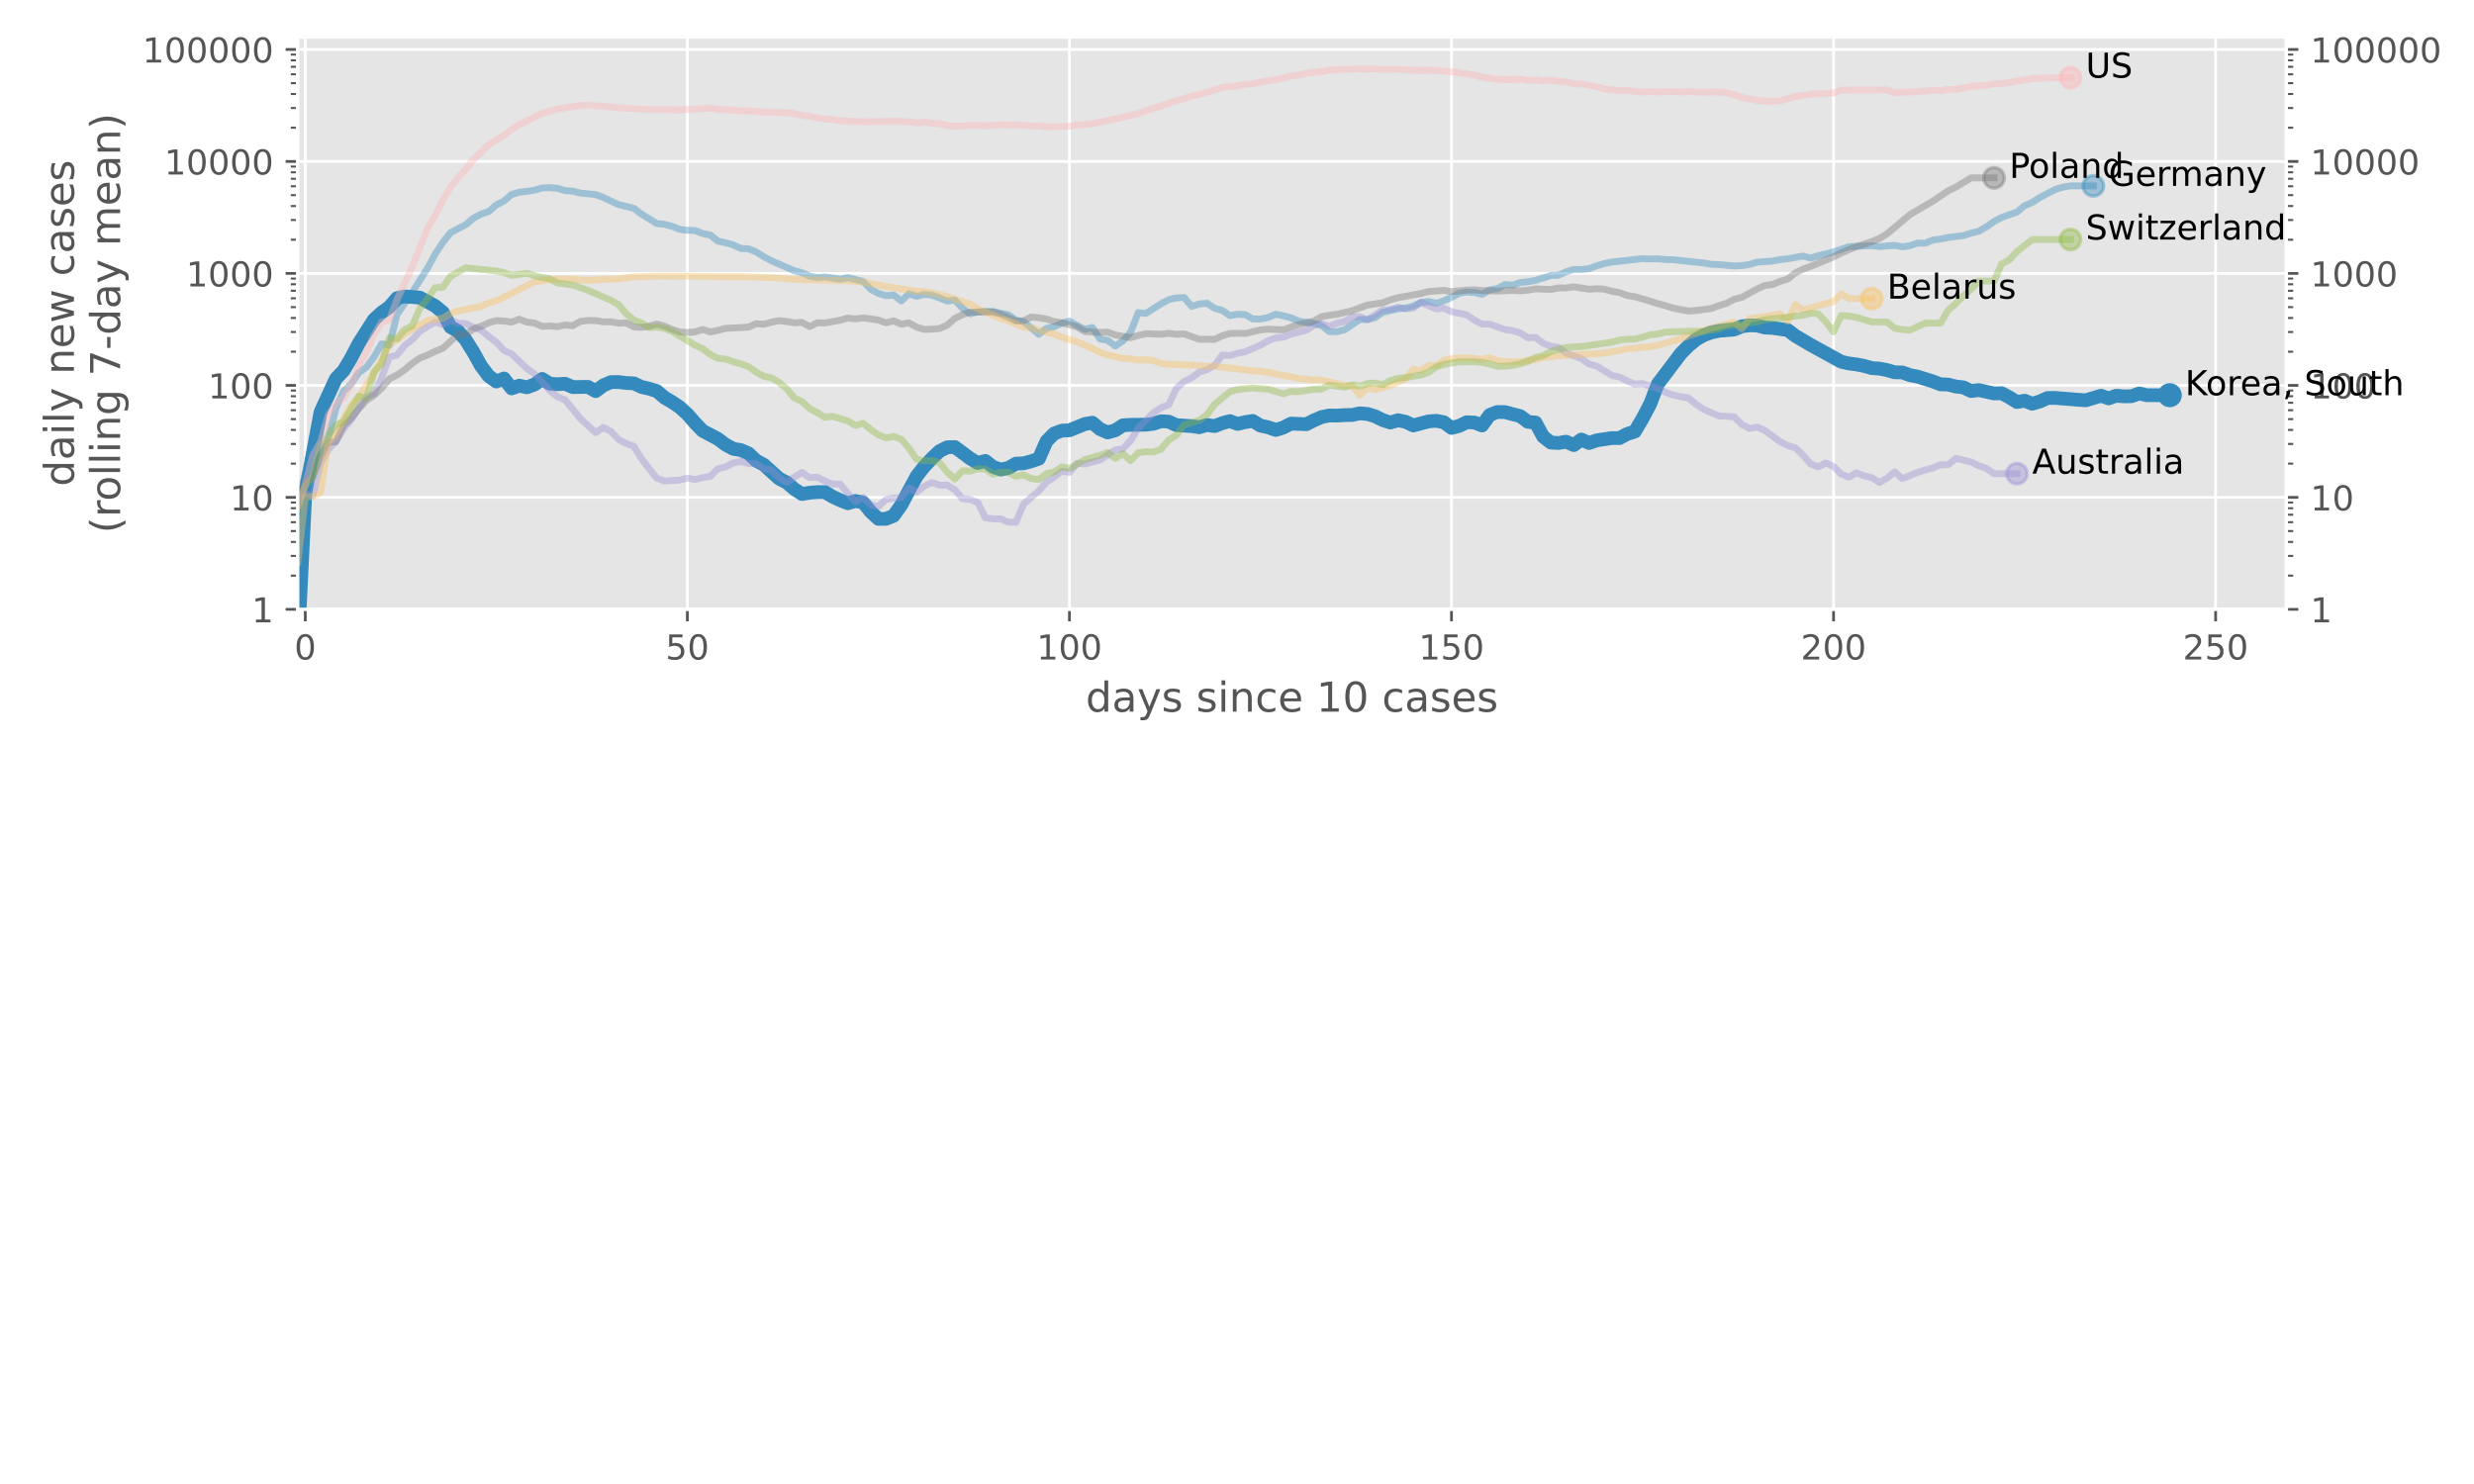 <?xml version="1.0" encoding="utf-8" standalone="no"?>
<!DOCTYPE svg PUBLIC "-//W3C//DTD SVG 1.1//EN"
  "http://www.w3.org/Graphics/SVG/1.1/DTD/svg11.dtd">
<!-- Created with matplotlib (https://matplotlib.org/) -->
<svg height="432pt" version="1.1" viewBox="0 0 720 432" width="720pt" xmlns="http://www.w3.org/2000/svg" xmlns:xlink="http://www.w3.org/1999/xlink">
 <defs>
  <style type="text/css">
*{stroke-linecap:butt;stroke-linejoin:round;}
  </style>
 </defs>
 <g id="figure_1">
  <g id="patch_1">
   <path d="M 0 432 
L 720 432 
L 720 0 
L 0 0 
z
" style="fill:#ffffff;"/>
  </g>
  <g id="axes_1">
   <g id="patch_2">
    <path d="M 86.625 177.381 
L 665.375 177.381 
L 665.375 10.762 
L 86.625 10.762 
z
" style="fill:#e5e5e5;"/>
   </g>
   <g id="matplotlib.axis_1">
    <g id="xtick_1">
     <g id="line2d_1">
      <path clip-path="url(#pa43c9153a5)" d="M 88.849 177.381 
L 88.849 10.762 
" style="fill:none;stroke:#ffffff;stroke-linecap:square;stroke-width:0.8;"/>
     </g>
     <g id="line2d_2">
      <defs>
       <path d="M 0 0 
L 0 3.5 
" id="m81a29da836" style="stroke:#555555;stroke-width:0.8;"/>
      </defs>
      <g>
       <use style="fill:#555555;stroke:#555555;stroke-width:0.8;" x="88.849" xlink:href="#m81a29da836" y="177.381"/>
      </g>
     </g>
     <g id="text_1">
      <!-- 0 -->
      <defs>
       <path d="M 31.781 66.406 
Q 24.172 66.406 20.328 58.906 
Q 16.5 51.422 16.5 36.375 
Q 16.5 21.391 20.328 13.891 
Q 24.172 6.391 31.781 6.391 
Q 39.453 6.391 43.281 13.891 
Q 47.125 21.391 47.125 36.375 
Q 47.125 51.422 43.281 58.906 
Q 39.453 66.406 31.781 66.406 
z
M 31.781 74.219 
Q 44.047 74.219 50.516 64.516 
Q 56.984 54.828 56.984 36.375 
Q 56.984 17.969 50.516 8.266 
Q 44.047 -1.422 31.781 -1.422 
Q 19.531 -1.422 13.062 8.266 
Q 6.594 17.969 6.594 36.375 
Q 6.594 54.828 13.062 64.516 
Q 19.531 74.219 31.781 74.219 
z
" id="DejaVuSans-48"/>
      </defs>
      <g style="fill:#555555;" transform="translate(85.668 191.98)scale(0.1 -0.1)">
       <use xlink:href="#DejaVuSans-48"/>
      </g>
     </g>
    </g>
    <g id="xtick_2">
     <g id="line2d_3">
      <path clip-path="url(#pa43c9153a5)" d="M 200.04 177.381 
L 200.04 10.762 
" style="fill:none;stroke:#ffffff;stroke-linecap:square;stroke-width:0.8;"/>
     </g>
     <g id="line2d_4">
      <g>
       <use style="fill:#555555;stroke:#555555;stroke-width:0.8;" x="200.04" xlink:href="#m81a29da836" y="177.381"/>
      </g>
     </g>
     <g id="text_2">
      <!-- 50 -->
      <defs>
       <path d="M 10.797 72.906 
L 49.516 72.906 
L 49.516 64.594 
L 19.828 64.594 
L 19.828 46.734 
Q 21.969 47.469 24.109 47.828 
Q 26.266 48.188 28.422 48.188 
Q 40.625 48.188 47.75 41.5 
Q 54.891 34.812 54.891 23.391 
Q 54.891 11.625 47.562 5.094 
Q 40.234 -1.422 26.906 -1.422 
Q 22.312 -1.422 17.547 -0.641 
Q 12.797 0.141 7.719 1.703 
L 7.719 11.625 
Q 12.109 9.234 16.797 8.062 
Q 21.484 6.891 26.703 6.891 
Q 35.156 6.891 40.078 11.328 
Q 45.016 15.766 45.016 23.391 
Q 45.016 31 40.078 35.438 
Q 35.156 39.891 26.703 39.891 
Q 22.75 39.891 18.812 39.016 
Q 14.891 38.141 10.797 36.281 
z
" id="DejaVuSans-53"/>
      </defs>
      <g style="fill:#555555;" transform="translate(193.677 191.98)scale(0.1 -0.1)">
       <use xlink:href="#DejaVuSans-53"/>
       <use x="63.623" xlink:href="#DejaVuSans-48"/>
      </g>
     </g>
    </g>
    <g id="xtick_3">
     <g id="line2d_5">
      <path clip-path="url(#pa43c9153a5)" d="M 311.231 177.381 
L 311.231 10.762 
" style="fill:none;stroke:#ffffff;stroke-linecap:square;stroke-width:0.8;"/>
     </g>
     <g id="line2d_6">
      <g>
       <use style="fill:#555555;stroke:#555555;stroke-width:0.8;" x="311.231" xlink:href="#m81a29da836" y="177.381"/>
      </g>
     </g>
     <g id="text_3">
      <!-- 100 -->
      <defs>
       <path d="M 12.406 8.297 
L 28.516 8.297 
L 28.516 63.922 
L 10.984 60.406 
L 10.984 69.391 
L 28.422 72.906 
L 38.281 72.906 
L 38.281 8.297 
L 54.391 8.297 
L 54.391 0 
L 12.406 0 
z
" id="DejaVuSans-49"/>
      </defs>
      <g style="fill:#555555;" transform="translate(301.687 191.98)scale(0.1 -0.1)">
       <use xlink:href="#DejaVuSans-49"/>
       <use x="63.623" xlink:href="#DejaVuSans-48"/>
       <use x="127.246" xlink:href="#DejaVuSans-48"/>
      </g>
     </g>
    </g>
    <g id="xtick_4">
     <g id="line2d_7">
      <path clip-path="url(#pa43c9153a5)" d="M 422.422 177.381 
L 422.422 10.762 
" style="fill:none;stroke:#ffffff;stroke-linecap:square;stroke-width:0.8;"/>
     </g>
     <g id="line2d_8">
      <g>
       <use style="fill:#555555;stroke:#555555;stroke-width:0.8;" x="422.422" xlink:href="#m81a29da836" y="177.381"/>
      </g>
     </g>
     <g id="text_4">
      <!-- 150 -->
      <g style="fill:#555555;" transform="translate(412.879 191.98)scale(0.1 -0.1)">
       <use xlink:href="#DejaVuSans-49"/>
       <use x="63.623" xlink:href="#DejaVuSans-53"/>
       <use x="127.246" xlink:href="#DejaVuSans-48"/>
      </g>
     </g>
    </g>
    <g id="xtick_5">
     <g id="line2d_9">
      <path clip-path="url(#pa43c9153a5)" d="M 533.613 177.381 
L 533.613 10.762 
" style="fill:none;stroke:#ffffff;stroke-linecap:square;stroke-width:0.8;"/>
     </g>
     <g id="line2d_10">
      <g>
       <use style="fill:#555555;stroke:#555555;stroke-width:0.8;" x="533.613" xlink:href="#m81a29da836" y="177.381"/>
      </g>
     </g>
     <g id="text_5">
      <!-- 200 -->
      <defs>
       <path d="M 19.188 8.297 
L 53.609 8.297 
L 53.609 0 
L 7.328 0 
L 7.328 8.297 
Q 12.938 14.109 22.625 23.891 
Q 32.328 33.688 34.812 36.531 
Q 39.547 41.844 41.422 45.531 
Q 43.312 49.219 43.312 52.781 
Q 43.312 58.594 39.234 62.25 
Q 35.156 65.922 28.609 65.922 
Q 23.969 65.922 18.812 64.312 
Q 13.672 62.703 7.812 59.422 
L 7.812 69.391 
Q 13.766 71.781 18.938 73 
Q 24.125 74.219 28.422 74.219 
Q 39.75 74.219 46.484 68.547 
Q 53.219 62.891 53.219 53.422 
Q 53.219 48.922 51.531 44.891 
Q 49.859 40.875 45.406 35.406 
Q 44.188 33.984 37.641 27.219 
Q 31.109 20.453 19.188 8.297 
z
" id="DejaVuSans-50"/>
      </defs>
      <g style="fill:#555555;" transform="translate(524.07 191.98)scale(0.1 -0.1)">
       <use xlink:href="#DejaVuSans-50"/>
       <use x="63.623" xlink:href="#DejaVuSans-48"/>
       <use x="127.246" xlink:href="#DejaVuSans-48"/>
      </g>
     </g>
    </g>
    <g id="xtick_6">
     <g id="line2d_11">
      <path clip-path="url(#pa43c9153a5)" d="M 644.805 177.381 
L 644.805 10.762 
" style="fill:none;stroke:#ffffff;stroke-linecap:square;stroke-width:0.8;"/>
     </g>
     <g id="line2d_12">
      <g>
       <use style="fill:#555555;stroke:#555555;stroke-width:0.8;" x="644.805" xlink:href="#m81a29da836" y="177.381"/>
      </g>
     </g>
     <g id="text_6">
      <!-- 250 -->
      <g style="fill:#555555;" transform="translate(635.261 191.98)scale(0.1 -0.1)">
       <use xlink:href="#DejaVuSans-50"/>
       <use x="63.623" xlink:href="#DejaVuSans-53"/>
       <use x="127.246" xlink:href="#DejaVuSans-48"/>
      </g>
     </g>
    </g>
    <g id="text_7">
     <!-- days since 10 cases -->
     <defs>
      <path d="M 45.406 46.391 
L 45.406 75.984 
L 54.391 75.984 
L 54.391 0 
L 45.406 0 
L 45.406 8.203 
Q 42.578 3.328 38.25 0.953 
Q 33.938 -1.422 27.875 -1.422 
Q 17.969 -1.422 11.734 6.484 
Q 5.516 14.406 5.516 27.297 
Q 5.516 40.188 11.734 48.094 
Q 17.969 56 27.875 56 
Q 33.938 56 38.25 53.625 
Q 42.578 51.266 45.406 46.391 
z
M 14.797 27.297 
Q 14.797 17.391 18.875 11.75 
Q 22.953 6.109 30.078 6.109 
Q 37.203 6.109 41.297 11.75 
Q 45.406 17.391 45.406 27.297 
Q 45.406 37.203 41.297 42.844 
Q 37.203 48.484 30.078 48.484 
Q 22.953 48.484 18.875 42.844 
Q 14.797 37.203 14.797 27.297 
z
" id="DejaVuSans-100"/>
      <path d="M 34.281 27.484 
Q 23.391 27.484 19.188 25 
Q 14.984 22.516 14.984 16.5 
Q 14.984 11.719 18.141 8.906 
Q 21.297 6.109 26.703 6.109 
Q 34.188 6.109 38.703 11.406 
Q 43.219 16.703 43.219 25.484 
L 43.219 27.484 
z
M 52.203 31.203 
L 52.203 0 
L 43.219 0 
L 43.219 8.297 
Q 40.141 3.328 35.547 0.953 
Q 30.953 -1.422 24.312 -1.422 
Q 15.922 -1.422 10.953 3.297 
Q 6 8.016 6 15.922 
Q 6 25.141 12.172 29.828 
Q 18.359 34.516 30.609 34.516 
L 43.219 34.516 
L 43.219 35.406 
Q 43.219 41.609 39.141 45 
Q 35.062 48.391 27.688 48.391 
Q 23 48.391 18.547 47.266 
Q 14.109 46.141 10.016 43.891 
L 10.016 52.203 
Q 14.938 54.109 19.578 55.047 
Q 24.219 56 28.609 56 
Q 40.484 56 46.344 49.844 
Q 52.203 43.703 52.203 31.203 
z
" id="DejaVuSans-97"/>
      <path d="M 32.172 -5.078 
Q 28.375 -14.844 24.75 -17.812 
Q 21.141 -20.797 15.094 -20.797 
L 7.906 -20.797 
L 7.906 -13.281 
L 13.188 -13.281 
Q 16.891 -13.281 18.938 -11.516 
Q 21 -9.766 23.484 -3.219 
L 25.094 0.875 
L 2.984 54.688 
L 12.5 54.688 
L 29.594 11.922 
L 46.688 54.688 
L 56.203 54.688 
z
" id="DejaVuSans-121"/>
      <path d="M 44.281 53.078 
L 44.281 44.578 
Q 40.484 46.531 36.375 47.5 
Q 32.281 48.484 27.875 48.484 
Q 21.188 48.484 17.844 46.438 
Q 14.5 44.391 14.5 40.281 
Q 14.5 37.156 16.891 35.375 
Q 19.281 33.594 26.516 31.984 
L 29.594 31.297 
Q 39.156 29.25 43.188 25.516 
Q 47.219 21.781 47.219 15.094 
Q 47.219 7.469 41.188 3.016 
Q 35.156 -1.422 24.609 -1.422 
Q 20.219 -1.422 15.453 -0.562 
Q 10.688 0.297 5.422 2 
L 5.422 11.281 
Q 10.406 8.688 15.234 7.391 
Q 20.062 6.109 24.812 6.109 
Q 31.156 6.109 34.562 8.281 
Q 37.984 10.453 37.984 14.406 
Q 37.984 18.062 35.516 20.016 
Q 33.062 21.969 24.703 23.781 
L 21.578 24.516 
Q 13.234 26.266 9.516 29.906 
Q 5.812 33.547 5.812 39.891 
Q 5.812 47.609 11.281 51.797 
Q 16.75 56 26.812 56 
Q 31.781 56 36.172 55.266 
Q 40.578 54.547 44.281 53.078 
z
" id="DejaVuSans-115"/>
      <path id="DejaVuSans-32"/>
      <path d="M 9.422 54.688 
L 18.406 54.688 
L 18.406 0 
L 9.422 0 
z
M 9.422 75.984 
L 18.406 75.984 
L 18.406 64.594 
L 9.422 64.594 
z
" id="DejaVuSans-105"/>
      <path d="M 54.891 33.016 
L 54.891 0 
L 45.906 0 
L 45.906 32.719 
Q 45.906 40.484 42.875 44.328 
Q 39.844 48.188 33.797 48.188 
Q 26.516 48.188 22.312 43.547 
Q 18.109 38.922 18.109 30.906 
L 18.109 0 
L 9.078 0 
L 9.078 54.688 
L 18.109 54.688 
L 18.109 46.188 
Q 21.344 51.125 25.703 53.562 
Q 30.078 56 35.797 56 
Q 45.219 56 50.047 50.172 
Q 54.891 44.344 54.891 33.016 
z
" id="DejaVuSans-110"/>
      <path d="M 48.781 52.594 
L 48.781 44.188 
Q 44.969 46.297 41.141 47.344 
Q 37.312 48.391 33.406 48.391 
Q 24.656 48.391 19.812 42.844 
Q 14.984 37.312 14.984 27.297 
Q 14.984 17.281 19.812 11.734 
Q 24.656 6.203 33.406 6.203 
Q 37.312 6.203 41.141 7.25 
Q 44.969 8.297 48.781 10.406 
L 48.781 2.094 
Q 45.016 0.344 40.984 -0.531 
Q 36.969 -1.422 32.422 -1.422 
Q 20.062 -1.422 12.781 6.344 
Q 5.516 14.109 5.516 27.297 
Q 5.516 40.672 12.859 48.328 
Q 20.219 56 33.016 56 
Q 37.156 56 41.109 55.141 
Q 45.062 54.297 48.781 52.594 
z
" id="DejaVuSans-99"/>
      <path d="M 56.203 29.594 
L 56.203 25.203 
L 14.891 25.203 
Q 15.484 15.922 20.484 11.062 
Q 25.484 6.203 34.422 6.203 
Q 39.594 6.203 44.453 7.469 
Q 49.312 8.734 54.109 11.281 
L 54.109 2.781 
Q 49.266 0.734 44.188 -0.344 
Q 39.109 -1.422 33.891 -1.422 
Q 20.797 -1.422 13.156 6.188 
Q 5.516 13.812 5.516 26.812 
Q 5.516 40.234 12.766 48.109 
Q 20.016 56 32.328 56 
Q 43.359 56 49.781 48.891 
Q 56.203 41.797 56.203 29.594 
z
M 47.219 32.234 
Q 47.125 39.594 43.094 43.984 
Q 39.062 48.391 32.422 48.391 
Q 24.906 48.391 20.391 44.141 
Q 15.875 39.891 15.188 32.172 
z
" id="DejaVuSans-101"/>
     </defs>
     <g style="fill:#555555;" transform="translate(315.977 207.177)scale(0.12 -0.12)">
      <use xlink:href="#DejaVuSans-100"/>
      <use x="63.477" xlink:href="#DejaVuSans-97"/>
      <use x="124.756" xlink:href="#DejaVuSans-121"/>
      <use x="183.936" xlink:href="#DejaVuSans-115"/>
      <use x="236.035" xlink:href="#DejaVuSans-32"/>
      <use x="267.822" xlink:href="#DejaVuSans-115"/>
      <use x="319.922" xlink:href="#DejaVuSans-105"/>
      <use x="347.705" xlink:href="#DejaVuSans-110"/>
      <use x="411.084" xlink:href="#DejaVuSans-99"/>
      <use x="466.064" xlink:href="#DejaVuSans-101"/>
      <use x="527.588" xlink:href="#DejaVuSans-32"/>
      <use x="559.375" xlink:href="#DejaVuSans-49"/>
      <use x="622.998" xlink:href="#DejaVuSans-48"/>
      <use x="686.621" xlink:href="#DejaVuSans-32"/>
      <use x="718.408" xlink:href="#DejaVuSans-99"/>
      <use x="773.389" xlink:href="#DejaVuSans-97"/>
      <use x="834.668" xlink:href="#DejaVuSans-115"/>
      <use x="886.768" xlink:href="#DejaVuSans-101"/>
      <use x="948.291" xlink:href="#DejaVuSans-115"/>
     </g>
    </g>
   </g>
   <g id="matplotlib.axis_2">
    <g id="ytick_1">
     <g id="line2d_13">
      <path clip-path="url(#pa43c9153a5)" d="M 86.625 177.381 
L 665.375 177.381 
" style="fill:none;stroke:#ffffff;stroke-linecap:square;stroke-width:0.8;"/>
     </g>
     <g id="line2d_14">
      <defs>
       <path d="M 0 0 
L -3.5 0 
" id="m97d7e98fd2" style="stroke:#555555;stroke-width:0.8;"/>
      </defs>
      <g>
       <use style="fill:#555555;stroke:#555555;stroke-width:0.8;" x="86.625" xlink:href="#m97d7e98fd2" y="177.381"/>
      </g>
     </g>
     <g id="line2d_15">
      <defs>
       <path d="M 0 0 
L 3.5 0 
" id="mef404688ce" style="stroke:#555555;stroke-width:0.8;"/>
      </defs>
      <g>
       <use style="fill:#555555;stroke:#555555;stroke-width:0.8;" x="665.375" xlink:href="#mef404688ce" y="177.381"/>
      </g>
     </g>
     <g id="text_8">
      <!-- 1 -->
      <g style="fill:#555555;" transform="translate(73.263 181.18)scale(0.1 -0.1)">
       <use xlink:href="#DejaVuSans-49"/>
      </g>
     </g>
     <g id="text_9">
      <!-- 1 -->
      <g style="fill:#555555;" transform="translate(672.375 181.18)scale(0.1 -0.1)">
       <use xlink:href="#DejaVuSans-49"/>
      </g>
     </g>
    </g>
    <g id="ytick_2">
     <g id="line2d_16">
      <path clip-path="url(#pa43c9153a5)" d="M 86.625 144.785 
L 665.375 144.785 
" style="fill:none;stroke:#ffffff;stroke-linecap:square;stroke-width:0.8;"/>
     </g>
     <g id="line2d_17">
      <g>
       <use style="fill:#555555;stroke:#555555;stroke-width:0.8;" x="86.625" xlink:href="#m97d7e98fd2" y="144.785"/>
      </g>
     </g>
     <g id="line2d_18">
      <g>
       <use style="fill:#555555;stroke:#555555;stroke-width:0.8;" x="665.375" xlink:href="#mef404688ce" y="144.785"/>
      </g>
     </g>
     <g id="text_10">
      <!-- 10 -->
      <g style="fill:#555555;" transform="translate(66.9 148.584)scale(0.1 -0.1)">
       <use xlink:href="#DejaVuSans-49"/>
       <use x="63.623" xlink:href="#DejaVuSans-48"/>
      </g>
     </g>
     <g id="text_11">
      <!-- 10 -->
      <g style="fill:#555555;" transform="translate(672.375 148.584)scale(0.1 -0.1)">
       <use xlink:href="#DejaVuSans-49"/>
       <use x="63.623" xlink:href="#DejaVuSans-48"/>
      </g>
     </g>
    </g>
    <g id="ytick_3">
     <g id="line2d_19">
      <path clip-path="url(#pa43c9153a5)" d="M 86.625 112.189 
L 665.375 112.189 
" style="fill:none;stroke:#ffffff;stroke-linecap:square;stroke-width:0.8;"/>
     </g>
     <g id="line2d_20">
      <g>
       <use style="fill:#555555;stroke:#555555;stroke-width:0.8;" x="86.625" xlink:href="#m97d7e98fd2" y="112.189"/>
      </g>
     </g>
     <g id="line2d_21">
      <g>
       <use style="fill:#555555;stroke:#555555;stroke-width:0.8;" x="665.375" xlink:href="#mef404688ce" y="112.189"/>
      </g>
     </g>
     <g id="text_12">
      <!-- 100 -->
      <g style="fill:#555555;" transform="translate(60.538 115.988)scale(0.1 -0.1)">
       <use xlink:href="#DejaVuSans-49"/>
       <use x="63.623" xlink:href="#DejaVuSans-48"/>
       <use x="127.246" xlink:href="#DejaVuSans-48"/>
      </g>
     </g>
     <g id="text_13">
      <!-- 100 -->
      <g style="fill:#555555;" transform="translate(672.375 115.988)scale(0.1 -0.1)">
       <use xlink:href="#DejaVuSans-49"/>
       <use x="63.623" xlink:href="#DejaVuSans-48"/>
       <use x="127.246" xlink:href="#DejaVuSans-48"/>
      </g>
     </g>
    </g>
    <g id="ytick_4">
     <g id="line2d_22">
      <path clip-path="url(#pa43c9153a5)" d="M 86.625 79.593 
L 665.375 79.593 
" style="fill:none;stroke:#ffffff;stroke-linecap:square;stroke-width:0.8;"/>
     </g>
     <g id="line2d_23">
      <g>
       <use style="fill:#555555;stroke:#555555;stroke-width:0.8;" x="86.625" xlink:href="#m97d7e98fd2" y="79.593"/>
      </g>
     </g>
     <g id="line2d_24">
      <g>
       <use style="fill:#555555;stroke:#555555;stroke-width:0.8;" x="665.375" xlink:href="#mef404688ce" y="79.593"/>
      </g>
     </g>
     <g id="text_14">
      <!-- 1000 -->
      <g style="fill:#555555;" transform="translate(54.175 83.392)scale(0.1 -0.1)">
       <use xlink:href="#DejaVuSans-49"/>
       <use x="63.623" xlink:href="#DejaVuSans-48"/>
       <use x="127.246" xlink:href="#DejaVuSans-48"/>
       <use x="190.869" xlink:href="#DejaVuSans-48"/>
      </g>
     </g>
     <g id="text_15">
      <!-- 1000 -->
      <g style="fill:#555555;" transform="translate(672.375 83.392)scale(0.1 -0.1)">
       <use xlink:href="#DejaVuSans-49"/>
       <use x="63.623" xlink:href="#DejaVuSans-48"/>
       <use x="127.246" xlink:href="#DejaVuSans-48"/>
       <use x="190.869" xlink:href="#DejaVuSans-48"/>
      </g>
     </g>
    </g>
    <g id="ytick_5">
     <g id="line2d_25">
      <path clip-path="url(#pa43c9153a5)" d="M 86.625 46.997 
L 665.375 46.997 
" style="fill:none;stroke:#ffffff;stroke-linecap:square;stroke-width:0.8;"/>
     </g>
     <g id="line2d_26">
      <g>
       <use style="fill:#555555;stroke:#555555;stroke-width:0.8;" x="86.625" xlink:href="#m97d7e98fd2" y="46.997"/>
      </g>
     </g>
     <g id="line2d_27">
      <g>
       <use style="fill:#555555;stroke:#555555;stroke-width:0.8;" x="665.375" xlink:href="#mef404688ce" y="46.997"/>
      </g>
     </g>
     <g id="text_16">
      <!-- 10000 -->
      <g style="fill:#555555;" transform="translate(47.812 50.796)scale(0.1 -0.1)">
       <use xlink:href="#DejaVuSans-49"/>
       <use x="63.623" xlink:href="#DejaVuSans-48"/>
       <use x="127.246" xlink:href="#DejaVuSans-48"/>
       <use x="190.869" xlink:href="#DejaVuSans-48"/>
       <use x="254.492" xlink:href="#DejaVuSans-48"/>
      </g>
     </g>
     <g id="text_17">
      <!-- 10000 -->
      <g style="fill:#555555;" transform="translate(672.375 50.796)scale(0.1 -0.1)">
       <use xlink:href="#DejaVuSans-49"/>
       <use x="63.623" xlink:href="#DejaVuSans-48"/>
       <use x="127.246" xlink:href="#DejaVuSans-48"/>
       <use x="190.869" xlink:href="#DejaVuSans-48"/>
       <use x="254.492" xlink:href="#DejaVuSans-48"/>
      </g>
     </g>
    </g>
    <g id="ytick_6">
     <g id="line2d_28">
      <path clip-path="url(#pa43c9153a5)" d="M 86.625 14.401 
L 665.375 14.401 
" style="fill:none;stroke:#ffffff;stroke-linecap:square;stroke-width:0.8;"/>
     </g>
     <g id="line2d_29">
      <g>
       <use style="fill:#555555;stroke:#555555;stroke-width:0.8;" x="86.625" xlink:href="#m97d7e98fd2" y="14.401"/>
      </g>
     </g>
     <g id="line2d_30">
      <g>
       <use style="fill:#555555;stroke:#555555;stroke-width:0.8;" x="665.375" xlink:href="#mef404688ce" y="14.401"/>
      </g>
     </g>
     <g id="text_18">
      <!-- 100000 -->
      <g style="fill:#555555;" transform="translate(41.45 18.2)scale(0.1 -0.1)">
       <use xlink:href="#DejaVuSans-49"/>
       <use x="63.623" xlink:href="#DejaVuSans-48"/>
       <use x="127.246" xlink:href="#DejaVuSans-48"/>
       <use x="190.869" xlink:href="#DejaVuSans-48"/>
       <use x="254.492" xlink:href="#DejaVuSans-48"/>
       <use x="318.115" xlink:href="#DejaVuSans-48"/>
      </g>
     </g>
     <g id="text_19">
      <!-- 100000 -->
      <g style="fill:#555555;" transform="translate(672.375 18.2)scale(0.1 -0.1)">
       <use xlink:href="#DejaVuSans-49"/>
       <use x="63.623" xlink:href="#DejaVuSans-48"/>
       <use x="127.246" xlink:href="#DejaVuSans-48"/>
       <use x="190.869" xlink:href="#DejaVuSans-48"/>
       <use x="254.492" xlink:href="#DejaVuSans-48"/>
       <use x="318.115" xlink:href="#DejaVuSans-48"/>
      </g>
     </g>
    </g>
    <g id="ytick_7">
     <g id="line2d_31">
      <defs>
       <path d="M 0 0 
L -2 0 
" id="ma7dba6afab" style="stroke:#555555;stroke-width:0.6;"/>
      </defs>
      <g>
       <use style="fill:#555555;stroke:#555555;stroke-width:0.6;" x="86.625" xlink:href="#ma7dba6afab" y="167.569"/>
      </g>
     </g>
     <g id="line2d_32">
      <defs>
       <path d="M 0 0 
L 2 0 
" id="m786b463c09" style="stroke:#555555;stroke-width:0.6;"/>
      </defs>
      <g>
       <use style="fill:#555555;stroke:#555555;stroke-width:0.6;" x="665.375" xlink:href="#m786b463c09" y="167.569"/>
      </g>
     </g>
    </g>
    <g id="ytick_8">
     <g id="line2d_33">
      <g>
       <use style="fill:#555555;stroke:#555555;stroke-width:0.6;" x="86.625" xlink:href="#ma7dba6afab" y="161.829"/>
      </g>
     </g>
     <g id="line2d_34">
      <g>
       <use style="fill:#555555;stroke:#555555;stroke-width:0.6;" x="665.375" xlink:href="#m786b463c09" y="161.829"/>
      </g>
     </g>
    </g>
    <g id="ytick_9">
     <g id="line2d_35">
      <g>
       <use style="fill:#555555;stroke:#555555;stroke-width:0.6;" x="86.625" xlink:href="#ma7dba6afab" y="157.756"/>
      </g>
     </g>
     <g id="line2d_36">
      <g>
       <use style="fill:#555555;stroke:#555555;stroke-width:0.6;" x="665.375" xlink:href="#m786b463c09" y="157.756"/>
      </g>
     </g>
    </g>
    <g id="ytick_10">
     <g id="line2d_37">
      <g>
       <use style="fill:#555555;stroke:#555555;stroke-width:0.6;" x="86.625" xlink:href="#ma7dba6afab" y="154.598"/>
      </g>
     </g>
     <g id="line2d_38">
      <g>
       <use style="fill:#555555;stroke:#555555;stroke-width:0.6;" x="665.375" xlink:href="#m786b463c09" y="154.598"/>
      </g>
     </g>
    </g>
    <g id="ytick_11">
     <g id="line2d_39">
      <g>
       <use style="fill:#555555;stroke:#555555;stroke-width:0.6;" x="86.625" xlink:href="#ma7dba6afab" y="152.017"/>
      </g>
     </g>
     <g id="line2d_40">
      <g>
       <use style="fill:#555555;stroke:#555555;stroke-width:0.6;" x="665.375" xlink:href="#m786b463c09" y="152.017"/>
      </g>
     </g>
    </g>
    <g id="ytick_12">
     <g id="line2d_41">
      <g>
       <use style="fill:#555555;stroke:#555555;stroke-width:0.6;" x="86.625" xlink:href="#ma7dba6afab" y="149.834"/>
      </g>
     </g>
     <g id="line2d_42">
      <g>
       <use style="fill:#555555;stroke:#555555;stroke-width:0.6;" x="665.375" xlink:href="#m786b463c09" y="149.834"/>
      </g>
     </g>
    </g>
    <g id="ytick_13">
     <g id="line2d_43">
      <g>
       <use style="fill:#555555;stroke:#555555;stroke-width:0.6;" x="86.625" xlink:href="#ma7dba6afab" y="147.944"/>
      </g>
     </g>
     <g id="line2d_44">
      <g>
       <use style="fill:#555555;stroke:#555555;stroke-width:0.6;" x="665.375" xlink:href="#m786b463c09" y="147.944"/>
      </g>
     </g>
    </g>
    <g id="ytick_14">
     <g id="line2d_45">
      <g>
       <use style="fill:#555555;stroke:#555555;stroke-width:0.6;" x="86.625" xlink:href="#ma7dba6afab" y="146.277"/>
      </g>
     </g>
     <g id="line2d_46">
      <g>
       <use style="fill:#555555;stroke:#555555;stroke-width:0.6;" x="665.375" xlink:href="#m786b463c09" y="146.277"/>
      </g>
     </g>
    </g>
    <g id="ytick_15">
     <g id="line2d_47">
      <g>
       <use style="fill:#555555;stroke:#555555;stroke-width:0.6;" x="86.625" xlink:href="#ma7dba6afab" y="134.973"/>
      </g>
     </g>
     <g id="line2d_48">
      <g>
       <use style="fill:#555555;stroke:#555555;stroke-width:0.6;" x="665.375" xlink:href="#m786b463c09" y="134.973"/>
      </g>
     </g>
    </g>
    <g id="ytick_16">
     <g id="line2d_49">
      <g>
       <use style="fill:#555555;stroke:#555555;stroke-width:0.6;" x="86.625" xlink:href="#ma7dba6afab" y="129.233"/>
      </g>
     </g>
     <g id="line2d_50">
      <g>
       <use style="fill:#555555;stroke:#555555;stroke-width:0.6;" x="665.375" xlink:href="#m786b463c09" y="129.233"/>
      </g>
     </g>
    </g>
    <g id="ytick_17">
     <g id="line2d_51">
      <g>
       <use style="fill:#555555;stroke:#555555;stroke-width:0.6;" x="86.625" xlink:href="#ma7dba6afab" y="125.16"/>
      </g>
     </g>
     <g id="line2d_52">
      <g>
       <use style="fill:#555555;stroke:#555555;stroke-width:0.6;" x="665.375" xlink:href="#m786b463c09" y="125.16"/>
      </g>
     </g>
    </g>
    <g id="ytick_18">
     <g id="line2d_53">
      <g>
       <use style="fill:#555555;stroke:#555555;stroke-width:0.6;" x="86.625" xlink:href="#ma7dba6afab" y="122.002"/>
      </g>
     </g>
     <g id="line2d_54">
      <g>
       <use style="fill:#555555;stroke:#555555;stroke-width:0.6;" x="665.375" xlink:href="#m786b463c09" y="122.002"/>
      </g>
     </g>
    </g>
    <g id="ytick_19">
     <g id="line2d_55">
      <g>
       <use style="fill:#555555;stroke:#555555;stroke-width:0.6;" x="86.625" xlink:href="#ma7dba6afab" y="119.421"/>
      </g>
     </g>
     <g id="line2d_56">
      <g>
       <use style="fill:#555555;stroke:#555555;stroke-width:0.6;" x="665.375" xlink:href="#m786b463c09" y="119.421"/>
      </g>
     </g>
    </g>
    <g id="ytick_20">
     <g id="line2d_57">
      <g>
       <use style="fill:#555555;stroke:#555555;stroke-width:0.6;" x="86.625" xlink:href="#ma7dba6afab" y="117.238"/>
      </g>
     </g>
     <g id="line2d_58">
      <g>
       <use style="fill:#555555;stroke:#555555;stroke-width:0.6;" x="665.375" xlink:href="#m786b463c09" y="117.238"/>
      </g>
     </g>
    </g>
    <g id="ytick_21">
     <g id="line2d_59">
      <g>
       <use style="fill:#555555;stroke:#555555;stroke-width:0.6;" x="86.625" xlink:href="#ma7dba6afab" y="115.348"/>
      </g>
     </g>
     <g id="line2d_60">
      <g>
       <use style="fill:#555555;stroke:#555555;stroke-width:0.6;" x="665.375" xlink:href="#m786b463c09" y="115.348"/>
      </g>
     </g>
    </g>
    <g id="ytick_22">
     <g id="line2d_61">
      <g>
       <use style="fill:#555555;stroke:#555555;stroke-width:0.6;" x="86.625" xlink:href="#ma7dba6afab" y="113.681"/>
      </g>
     </g>
     <g id="line2d_62">
      <g>
       <use style="fill:#555555;stroke:#555555;stroke-width:0.6;" x="665.375" xlink:href="#m786b463c09" y="113.681"/>
      </g>
     </g>
    </g>
    <g id="ytick_23">
     <g id="line2d_63">
      <g>
       <use style="fill:#555555;stroke:#555555;stroke-width:0.6;" x="86.625" xlink:href="#ma7dba6afab" y="102.377"/>
      </g>
     </g>
     <g id="line2d_64">
      <g>
       <use style="fill:#555555;stroke:#555555;stroke-width:0.6;" x="665.375" xlink:href="#m786b463c09" y="102.377"/>
      </g>
     </g>
    </g>
    <g id="ytick_24">
     <g id="line2d_65">
      <g>
       <use style="fill:#555555;stroke:#555555;stroke-width:0.6;" x="86.625" xlink:href="#ma7dba6afab" y="96.637"/>
      </g>
     </g>
     <g id="line2d_66">
      <g>
       <use style="fill:#555555;stroke:#555555;stroke-width:0.6;" x="665.375" xlink:href="#m786b463c09" y="96.637"/>
      </g>
     </g>
    </g>
    <g id="ytick_25">
     <g id="line2d_67">
      <g>
       <use style="fill:#555555;stroke:#555555;stroke-width:0.6;" x="86.625" xlink:href="#ma7dba6afab" y="92.564"/>
      </g>
     </g>
     <g id="line2d_68">
      <g>
       <use style="fill:#555555;stroke:#555555;stroke-width:0.6;" x="665.375" xlink:href="#m786b463c09" y="92.564"/>
      </g>
     </g>
    </g>
    <g id="ytick_26">
     <g id="line2d_69">
      <g>
       <use style="fill:#555555;stroke:#555555;stroke-width:0.6;" x="86.625" xlink:href="#ma7dba6afab" y="89.406"/>
      </g>
     </g>
     <g id="line2d_70">
      <g>
       <use style="fill:#555555;stroke:#555555;stroke-width:0.6;" x="665.375" xlink:href="#m786b463c09" y="89.406"/>
      </g>
     </g>
    </g>
    <g id="ytick_27">
     <g id="line2d_71">
      <g>
       <use style="fill:#555555;stroke:#555555;stroke-width:0.6;" x="86.625" xlink:href="#ma7dba6afab" y="86.825"/>
      </g>
     </g>
     <g id="line2d_72">
      <g>
       <use style="fill:#555555;stroke:#555555;stroke-width:0.6;" x="665.375" xlink:href="#m786b463c09" y="86.825"/>
      </g>
     </g>
    </g>
    <g id="ytick_28">
     <g id="line2d_73">
      <g>
       <use style="fill:#555555;stroke:#555555;stroke-width:0.6;" x="86.625" xlink:href="#ma7dba6afab" y="84.642"/>
      </g>
     </g>
     <g id="line2d_74">
      <g>
       <use style="fill:#555555;stroke:#555555;stroke-width:0.6;" x="665.375" xlink:href="#m786b463c09" y="84.642"/>
      </g>
     </g>
    </g>
    <g id="ytick_29">
     <g id="line2d_75">
      <g>
       <use style="fill:#555555;stroke:#555555;stroke-width:0.6;" x="86.625" xlink:href="#ma7dba6afab" y="82.752"/>
      </g>
     </g>
     <g id="line2d_76">
      <g>
       <use style="fill:#555555;stroke:#555555;stroke-width:0.6;" x="665.375" xlink:href="#m786b463c09" y="82.752"/>
      </g>
     </g>
    </g>
    <g id="ytick_30">
     <g id="line2d_77">
      <g>
       <use style="fill:#555555;stroke:#555555;stroke-width:0.6;" x="86.625" xlink:href="#ma7dba6afab" y="81.085"/>
      </g>
     </g>
     <g id="line2d_78">
      <g>
       <use style="fill:#555555;stroke:#555555;stroke-width:0.6;" x="665.375" xlink:href="#m786b463c09" y="81.085"/>
      </g>
     </g>
    </g>
    <g id="ytick_31">
     <g id="line2d_79">
      <g>
       <use style="fill:#555555;stroke:#555555;stroke-width:0.6;" x="86.625" xlink:href="#ma7dba6afab" y="69.781"/>
      </g>
     </g>
     <g id="line2d_80">
      <g>
       <use style="fill:#555555;stroke:#555555;stroke-width:0.6;" x="665.375" xlink:href="#m786b463c09" y="69.781"/>
      </g>
     </g>
    </g>
    <g id="ytick_32">
     <g id="line2d_81">
      <g>
       <use style="fill:#555555;stroke:#555555;stroke-width:0.6;" x="86.625" xlink:href="#ma7dba6afab" y="64.041"/>
      </g>
     </g>
     <g id="line2d_82">
      <g>
       <use style="fill:#555555;stroke:#555555;stroke-width:0.6;" x="665.375" xlink:href="#m786b463c09" y="64.041"/>
      </g>
     </g>
    </g>
    <g id="ytick_33">
     <g id="line2d_83">
      <g>
       <use style="fill:#555555;stroke:#555555;stroke-width:0.6;" x="86.625" xlink:href="#ma7dba6afab" y="59.968"/>
      </g>
     </g>
     <g id="line2d_84">
      <g>
       <use style="fill:#555555;stroke:#555555;stroke-width:0.6;" x="665.375" xlink:href="#m786b463c09" y="59.968"/>
      </g>
     </g>
    </g>
    <g id="ytick_34">
     <g id="line2d_85">
      <g>
       <use style="fill:#555555;stroke:#555555;stroke-width:0.6;" x="86.625" xlink:href="#ma7dba6afab" y="56.809"/>
      </g>
     </g>
     <g id="line2d_86">
      <g>
       <use style="fill:#555555;stroke:#555555;stroke-width:0.6;" x="665.375" xlink:href="#m786b463c09" y="56.809"/>
      </g>
     </g>
    </g>
    <g id="ytick_35">
     <g id="line2d_87">
      <g>
       <use style="fill:#555555;stroke:#555555;stroke-width:0.6;" x="86.625" xlink:href="#ma7dba6afab" y="54.228"/>
      </g>
     </g>
     <g id="line2d_88">
      <g>
       <use style="fill:#555555;stroke:#555555;stroke-width:0.6;" x="665.375" xlink:href="#m786b463c09" y="54.228"/>
      </g>
     </g>
    </g>
    <g id="ytick_36">
     <g id="line2d_89">
      <g>
       <use style="fill:#555555;stroke:#555555;stroke-width:0.6;" x="86.625" xlink:href="#ma7dba6afab" y="52.046"/>
      </g>
     </g>
     <g id="line2d_90">
      <g>
       <use style="fill:#555555;stroke:#555555;stroke-width:0.6;" x="665.375" xlink:href="#m786b463c09" y="52.046"/>
      </g>
     </g>
    </g>
    <g id="ytick_37">
     <g id="line2d_91">
      <g>
       <use style="fill:#555555;stroke:#555555;stroke-width:0.6;" x="86.625" xlink:href="#ma7dba6afab" y="50.156"/>
      </g>
     </g>
     <g id="line2d_92">
      <g>
       <use style="fill:#555555;stroke:#555555;stroke-width:0.6;" x="665.375" xlink:href="#m786b463c09" y="50.156"/>
      </g>
     </g>
    </g>
    <g id="ytick_38">
     <g id="line2d_93">
      <g>
       <use style="fill:#555555;stroke:#555555;stroke-width:0.6;" x="86.625" xlink:href="#ma7dba6afab" y="48.489"/>
      </g>
     </g>
     <g id="line2d_94">
      <g>
       <use style="fill:#555555;stroke:#555555;stroke-width:0.6;" x="665.375" xlink:href="#m786b463c09" y="48.489"/>
      </g>
     </g>
    </g>
    <g id="ytick_39">
     <g id="line2d_95">
      <g>
       <use style="fill:#555555;stroke:#555555;stroke-width:0.6;" x="86.625" xlink:href="#ma7dba6afab" y="37.185"/>
      </g>
     </g>
     <g id="line2d_96">
      <g>
       <use style="fill:#555555;stroke:#555555;stroke-width:0.6;" x="665.375" xlink:href="#m786b463c09" y="37.185"/>
      </g>
     </g>
    </g>
    <g id="ytick_40">
     <g id="line2d_97">
      <g>
       <use style="fill:#555555;stroke:#555555;stroke-width:0.6;" x="86.625" xlink:href="#ma7dba6afab" y="31.445"/>
      </g>
     </g>
     <g id="line2d_98">
      <g>
       <use style="fill:#555555;stroke:#555555;stroke-width:0.6;" x="665.375" xlink:href="#m786b463c09" y="31.445"/>
      </g>
     </g>
    </g>
    <g id="ytick_41">
     <g id="line2d_99">
      <g>
       <use style="fill:#555555;stroke:#555555;stroke-width:0.6;" x="86.625" xlink:href="#ma7dba6afab" y="27.372"/>
      </g>
     </g>
     <g id="line2d_100">
      <g>
       <use style="fill:#555555;stroke:#555555;stroke-width:0.6;" x="665.375" xlink:href="#m786b463c09" y="27.372"/>
      </g>
     </g>
    </g>
    <g id="ytick_42">
     <g id="line2d_101">
      <g>
       <use style="fill:#555555;stroke:#555555;stroke-width:0.6;" x="86.625" xlink:href="#ma7dba6afab" y="24.213"/>
      </g>
     </g>
     <g id="line2d_102">
      <g>
       <use style="fill:#555555;stroke:#555555;stroke-width:0.6;" x="665.375" xlink:href="#m786b463c09" y="24.213"/>
      </g>
     </g>
    </g>
    <g id="ytick_43">
     <g id="line2d_103">
      <g>
       <use style="fill:#555555;stroke:#555555;stroke-width:0.6;" x="86.625" xlink:href="#ma7dba6afab" y="21.632"/>
      </g>
     </g>
     <g id="line2d_104">
      <g>
       <use style="fill:#555555;stroke:#555555;stroke-width:0.6;" x="665.375" xlink:href="#m786b463c09" y="21.632"/>
      </g>
     </g>
    </g>
    <g id="ytick_44">
     <g id="line2d_105">
      <g>
       <use style="fill:#555555;stroke:#555555;stroke-width:0.6;" x="86.625" xlink:href="#ma7dba6afab" y="19.45"/>
      </g>
     </g>
     <g id="line2d_106">
      <g>
       <use style="fill:#555555;stroke:#555555;stroke-width:0.6;" x="665.375" xlink:href="#m786b463c09" y="19.45"/>
      </g>
     </g>
    </g>
    <g id="ytick_45">
     <g id="line2d_107">
      <g>
       <use style="fill:#555555;stroke:#555555;stroke-width:0.6;" x="86.625" xlink:href="#ma7dba6afab" y="17.56"/>
      </g>
     </g>
     <g id="line2d_108">
      <g>
       <use style="fill:#555555;stroke:#555555;stroke-width:0.6;" x="665.375" xlink:href="#m786b463c09" y="17.56"/>
      </g>
     </g>
    </g>
    <g id="ytick_46">
     <g id="line2d_109">
      <g>
       <use style="fill:#555555;stroke:#555555;stroke-width:0.6;" x="86.625" xlink:href="#ma7dba6afab" y="15.893"/>
      </g>
     </g>
     <g id="line2d_110">
      <g>
       <use style="fill:#555555;stroke:#555555;stroke-width:0.6;" x="665.375" xlink:href="#m786b463c09" y="15.893"/>
      </g>
     </g>
    </g>
    <g id="text_20">
     <!-- daily new cases -->
     <defs>
      <path d="M 9.422 75.984 
L 18.406 75.984 
L 18.406 0 
L 9.422 0 
z
" id="DejaVuSans-108"/>
      <path d="M 4.203 54.688 
L 13.188 54.688 
L 24.422 12.016 
L 35.594 54.688 
L 46.188 54.688 
L 57.422 12.016 
L 68.609 54.688 
L 77.594 54.688 
L 63.281 0 
L 52.688 0 
L 40.922 44.828 
L 29.109 0 
L 18.5 0 
z
" id="DejaVuSans-119"/>
     </defs>
     <g style="fill:#555555;" transform="translate(21.517 141.577)rotate(-90)scale(0.12 -0.12)">
      <use xlink:href="#DejaVuSans-100"/>
      <use x="63.477" xlink:href="#DejaVuSans-97"/>
      <use x="124.756" xlink:href="#DejaVuSans-105"/>
      <use x="152.539" xlink:href="#DejaVuSans-108"/>
      <use x="180.322" xlink:href="#DejaVuSans-121"/>
      <use x="239.502" xlink:href="#DejaVuSans-32"/>
      <use x="271.289" xlink:href="#DejaVuSans-110"/>
      <use x="334.668" xlink:href="#DejaVuSans-101"/>
      <use x="396.191" xlink:href="#DejaVuSans-119"/>
      <use x="477.979" xlink:href="#DejaVuSans-32"/>
      <use x="509.766" xlink:href="#DejaVuSans-99"/>
      <use x="564.746" xlink:href="#DejaVuSans-97"/>
      <use x="626.025" xlink:href="#DejaVuSans-115"/>
      <use x="678.125" xlink:href="#DejaVuSans-101"/>
      <use x="739.648" xlink:href="#DejaVuSans-115"/>
     </g>
     <!-- (rolling 7-day mean) -->
     <defs>
      <path d="M 31 75.875 
Q 24.469 64.656 21.281 53.656 
Q 18.109 42.672 18.109 31.391 
Q 18.109 20.125 21.312 9.062 
Q 24.516 -2 31 -13.188 
L 23.188 -13.188 
Q 15.875 -1.703 12.234 9.375 
Q 8.594 20.453 8.594 31.391 
Q 8.594 42.281 12.203 53.312 
Q 15.828 64.359 23.188 75.875 
z
" id="DejaVuSans-40"/>
      <path d="M 41.109 46.297 
Q 39.594 47.172 37.812 47.578 
Q 36.031 48 33.891 48 
Q 26.266 48 22.188 43.047 
Q 18.109 38.094 18.109 28.812 
L 18.109 0 
L 9.078 0 
L 9.078 54.688 
L 18.109 54.688 
L 18.109 46.188 
Q 20.953 51.172 25.484 53.578 
Q 30.031 56 36.531 56 
Q 37.453 56 38.578 55.875 
Q 39.703 55.766 41.062 55.516 
z
" id="DejaVuSans-114"/>
      <path d="M 30.609 48.391 
Q 23.391 48.391 19.188 42.75 
Q 14.984 37.109 14.984 27.297 
Q 14.984 17.484 19.156 11.844 
Q 23.344 6.203 30.609 6.203 
Q 37.797 6.203 41.984 11.859 
Q 46.188 17.531 46.188 27.297 
Q 46.188 37.016 41.984 42.703 
Q 37.797 48.391 30.609 48.391 
z
M 30.609 56 
Q 42.328 56 49.016 48.375 
Q 55.719 40.766 55.719 27.297 
Q 55.719 13.875 49.016 6.219 
Q 42.328 -1.422 30.609 -1.422 
Q 18.844 -1.422 12.172 6.219 
Q 5.516 13.875 5.516 27.297 
Q 5.516 40.766 12.172 48.375 
Q 18.844 56 30.609 56 
z
" id="DejaVuSans-111"/>
      <path d="M 45.406 27.984 
Q 45.406 37.75 41.375 43.109 
Q 37.359 48.484 30.078 48.484 
Q 22.859 48.484 18.828 43.109 
Q 14.797 37.75 14.797 27.984 
Q 14.797 18.266 18.828 12.891 
Q 22.859 7.516 30.078 7.516 
Q 37.359 7.516 41.375 12.891 
Q 45.406 18.266 45.406 27.984 
z
M 54.391 6.781 
Q 54.391 -7.172 48.188 -13.984 
Q 42 -20.797 29.203 -20.797 
Q 24.469 -20.797 20.266 -20.094 
Q 16.062 -19.391 12.109 -17.922 
L 12.109 -9.188 
Q 16.062 -11.328 19.922 -12.344 
Q 23.781 -13.375 27.781 -13.375 
Q 36.625 -13.375 41.016 -8.766 
Q 45.406 -4.156 45.406 5.172 
L 45.406 9.625 
Q 42.625 4.781 38.281 2.391 
Q 33.938 0 27.875 0 
Q 17.828 0 11.672 7.656 
Q 5.516 15.328 5.516 27.984 
Q 5.516 40.672 11.672 48.328 
Q 17.828 56 27.875 56 
Q 33.938 56 38.281 53.609 
Q 42.625 51.219 45.406 46.391 
L 45.406 54.688 
L 54.391 54.688 
z
" id="DejaVuSans-103"/>
      <path d="M 8.203 72.906 
L 55.078 72.906 
L 55.078 68.703 
L 28.609 0 
L 18.312 0 
L 43.219 64.594 
L 8.203 64.594 
z
" id="DejaVuSans-55"/>
      <path d="M 4.891 31.391 
L 31.203 31.391 
L 31.203 23.391 
L 4.891 23.391 
z
" id="DejaVuSans-45"/>
      <path d="M 52 44.188 
Q 55.375 50.25 60.062 53.125 
Q 64.75 56 71.094 56 
Q 79.641 56 84.281 50.016 
Q 88.922 44.047 88.922 33.016 
L 88.922 0 
L 79.891 0 
L 79.891 32.719 
Q 79.891 40.578 77.094 44.375 
Q 74.312 48.188 68.609 48.188 
Q 61.625 48.188 57.562 43.547 
Q 53.516 38.922 53.516 30.906 
L 53.516 0 
L 44.484 0 
L 44.484 32.719 
Q 44.484 40.625 41.703 44.406 
Q 38.922 48.188 33.109 48.188 
Q 26.219 48.188 22.156 43.531 
Q 18.109 38.875 18.109 30.906 
L 18.109 0 
L 9.078 0 
L 9.078 54.688 
L 18.109 54.688 
L 18.109 46.188 
Q 21.188 51.219 25.484 53.609 
Q 29.781 56 35.688 56 
Q 41.656 56 45.828 52.969 
Q 50 49.953 52 44.188 
z
" id="DejaVuSans-109"/>
      <path d="M 8.016 75.875 
L 15.828 75.875 
Q 23.141 64.359 26.781 53.312 
Q 30.422 42.281 30.422 31.391 
Q 30.422 20.453 26.781 9.375 
Q 23.141 -1.703 15.828 -13.188 
L 8.016 -13.188 
Q 14.5 -2 17.703 9.062 
Q 20.906 20.125 20.906 31.391 
Q 20.906 42.672 17.703 53.656 
Q 14.5 64.656 8.016 75.875 
z
" id="DejaVuSans-41"/>
     </defs>
     <g style="fill:#555555;" transform="translate(34.954 155.217)rotate(-90)scale(0.12 -0.12)">
      <use xlink:href="#DejaVuSans-40"/>
      <use x="39.014" xlink:href="#DejaVuSans-114"/>
      <use x="77.877" xlink:href="#DejaVuSans-111"/>
      <use x="139.059" xlink:href="#DejaVuSans-108"/>
      <use x="166.842" xlink:href="#DejaVuSans-108"/>
      <use x="194.625" xlink:href="#DejaVuSans-105"/>
      <use x="222.408" xlink:href="#DejaVuSans-110"/>
      <use x="285.787" xlink:href="#DejaVuSans-103"/>
      <use x="349.264" xlink:href="#DejaVuSans-32"/>
      <use x="381.051" xlink:href="#DejaVuSans-55"/>
      <use x="444.674" xlink:href="#DejaVuSans-45"/>
      <use x="480.758" xlink:href="#DejaVuSans-100"/>
      <use x="544.234" xlink:href="#DejaVuSans-97"/>
      <use x="605.514" xlink:href="#DejaVuSans-121"/>
      <use x="664.693" xlink:href="#DejaVuSans-32"/>
      <use x="696.48" xlink:href="#DejaVuSans-109"/>
      <use x="793.893" xlink:href="#DejaVuSans-101"/>
      <use x="855.416" xlink:href="#DejaVuSans-97"/>
      <use x="916.695" xlink:href="#DejaVuSans-110"/>
      <use x="980.074" xlink:href="#DejaVuSans-41"/>
     </g>
    </g>
   </g>
   <g id="line2d_111">
    <path clip-path="url(#pa43c9153a5)" d="M 39.925 189.376 
L 42.149 189.376 
L 44.372 173.824 
L 46.596 172.332 
L 48.82 169.751 
L 51.044 170.983 
L 53.268 169.751 
L 57.715 163.246 
L 59.939 168.618 
L 62.163 169.751 
L 64.387 172.332 
L 66.611 169.751 
L 68.834 169.751 
L 71.058 173.824 
L 73.282 182.144 
L 75.506 185.303 
L 79.954 185.303 
L 82.177 189.376 
L 86.625 189.376 
L 88.849 143.621 
L 93.296 119.935 
L 97.744 110.246 
L 99.968 107.926 
L 102.192 104.209 
L 104.416 99.948 
L 108.863 92.99 
L 111.087 90.969 
L 113.311 89.397 
L 115.535 86.794 
L 117.759 86.295 
L 122.206 86.637 
L 126.654 89.093 
L 128.878 90.929 
L 131.101 95.184 
L 133.325 96.41 
L 135.549 98.969 
L 137.773 102.519 
L 139.997 106.517 
L 142.221 109.474 
L 144.444 111.062 
L 146.668 110.176 
L 148.892 113.065 
L 151.116 112.27 
L 153.34 112.746 
L 155.564 111.929 
L 157.787 110.317 
L 160.011 111.692 
L 162.235 111.849 
L 164.459 111.712 
L 166.683 112.683 
L 171.13 112.62 
L 173.354 113.862 
L 175.578 112.189 
L 177.802 111.231 
L 180.026 111.212 
L 182.249 111.498 
L 184.473 111.595 
L 186.697 112.641 
L 188.921 113.151 
L 191.145 113.839 
L 193.369 115.732 
L 195.592 117.038 
L 197.816 118.539 
L 200.04 120.542 
L 202.264 123.094 
L 204.488 125.416 
L 208.935 127.762 
L 211.159 129.437 
L 213.383 130.65 
L 215.607 131.027 
L 217.831 131.977 
L 220.054 134.091 
L 222.278 135.279 
L 226.726 139.318 
L 228.95 140.462 
L 231.174 142.374 
L 233.397 143.809 
L 235.621 143.436 
L 237.845 143.253 
L 240.069 143.253 
L 242.293 144.584 
L 244.516 145.618 
L 246.74 146.503 
L 248.964 145.834 
L 251.188 146.277 
L 253.412 148.993 
L 255.636 151.04 
L 257.859 151.04 
L 260.083 150.126 
L 262.307 146.967 
L 266.755 138.647 
L 268.979 135.806 
L 271.202 133.441 
L 273.426 131.337 
L 275.65 130.21 
L 277.874 130.138 
L 282.321 133.441 
L 284.545 134.772 
L 286.769 134.186 
L 288.993 135.913 
L 291.217 136.691 
L 293.441 136.241 
L 295.664 134.973 
L 297.888 134.872 
L 300.112 134.282 
L 302.336 133.532 
L 304.56 128.446 
L 306.784 126.21 
L 309.007 125.364 
L 311.231 125.262 
L 315.679 123.448 
L 317.903 123.051 
L 320.126 124.91 
L 322.35 125.887 
L 324.574 125.262 
L 326.798 123.811 
L 329.022 123.674 
L 333.469 123.629 
L 335.693 123.359 
L 337.917 122.622 
L 340.141 122.749 
L 342.365 123.765 
L 346.812 124.043 
L 349.036 124.374 
L 351.26 123.72 
L 353.484 124.043 
L 355.708 123.182 
L 357.931 122.579 
L 360.155 123.403 
L 362.379 122.877 
L 364.603 122.537 
L 366.827 123.903 
L 369.051 124.374 
L 371.274 125.16 
L 373.498 124.47 
L 375.722 123.314 
L 380.17 123.493 
L 382.393 122.37 
L 384.617 121.407 
L 386.841 120.95 
L 389.065 120.987 
L 391.289 120.837 
L 393.513 120.8 
L 395.736 120.325 
L 397.96 120.506 
L 400.184 121.177 
L 402.408 122.288 
L 404.632 123.007 
L 406.856 122.329 
L 409.079 122.792 
L 411.303 123.857 
L 415.751 122.664 
L 417.975 122.495 
L 420.198 122.921 
L 422.422 124.566 
L 424.646 123.996 
L 426.87 122.921 
L 429.094 123.007 
L 431.318 123.857 
L 433.541 120.8 
L 435.765 119.935 
L 437.989 119.97 
L 442.437 121.139 
L 444.661 122.792 
L 446.884 123.007 
L 449.108 127.109 
L 451.332 128.834 
L 453.556 128.966 
L 455.78 128.574 
L 458.003 129.574 
L 460.227 127.945 
L 462.451 128.966 
L 464.675 128.193 
L 469.123 127.521 
L 471.346 127.521 
L 473.57 126.319 
L 475.794 125.623 
L 478.018 121.841 
L 480.242 117.619 
L 482.466 111.79 
L 489.137 102.955 
L 491.361 100.7 
L 493.585 98.843 
L 495.808 97.592 
L 498.032 96.766 
L 500.256 96.304 
L 504.704 95.933 
L 506.928 94.985 
L 509.151 94.705 
L 511.375 94.758 
L 513.599 95.349 
L 515.823 95.46 
L 520.271 96.082 
L 522.494 97.773 
L 526.942 100.398 
L 535.837 105.298 
L 538.061 105.804 
L 540.285 106.09 
L 542.509 106.517 
L 544.733 107.154 
L 546.956 107.297 
L 549.18 107.733 
L 551.404 108.382 
L 553.628 108.413 
L 555.852 109.209 
L 558.076 109.642 
L 562.523 111.025 
L 564.747 111.889 
L 566.971 111.949 
L 569.195 112.516 
L 571.418 112.767 
L 573.642 113.839 
L 575.866 113.546 
L 580.314 114.537 
L 582.538 114.466 
L 584.761 115.655 
L 586.985 117.038 
L 589.209 116.644 
L 591.433 117.53 
L 593.657 116.868 
L 595.881 115.863 
L 598.104 115.837 
L 604.776 116.37 
L 607 116.534 
L 611.447 115.197 
L 613.671 115.968 
L 615.895 115.197 
L 618.119 115.373 
L 620.343 115.348 
L 622.566 114.537 
L 624.79 115.048 
L 631.462 115.048 
L 631.462 115.048 
" style="fill:none;stroke:#348abd;stroke-linecap:square;stroke-width:4;"/>
   </g>
   <g id="line2d_112">
    <defs>
     <path d="M 0 3 
C 0.796 3 1.559 2.684 2.121 2.121 
C 2.684 1.559 3 0.796 3 0 
C 3 -0.796 2.684 -1.559 2.121 -2.121 
C 1.559 -2.684 0.796 -3 0 -3 
C -0.796 -3 -1.559 -2.684 -2.121 -2.121 
C -2.684 -1.559 -3 -0.796 -3 0 
C -3 0.796 -2.684 1.559 -2.121 2.121 
C -1.559 2.684 -0.796 3 0 3 
z
" id="m950685cbf9" style="stroke:#348abd;"/>
    </defs>
    <g clip-path="url(#pa43c9153a5)">
     <use style="fill:#348abd;stroke:#348abd;" x="631.462" xlink:href="#m950685cbf9" y="115.048"/>
    </g>
   </g>
   <g id="line2d_113">
    <path clip-path="url(#pa43c9153a5)" d="M 17.686 185.303 
L 19.91 185.303 
L 22.134 182.144 
L 24.358 175.491 
L 26.582 172.332 
L 28.806 170.983 
L 31.029 175.491 
L 37.701 175.491 
L 39.925 182.144 
L 42.149 185.303 
L 44.372 195.116 
L 46.596 185.303 
L 51.044 185.303 
L 53.268 189.376 
L 55.491 189.376 
L 57.715 195.116 
L 59.939 195.116 
L 59.955 433 
M 77.714 433 
L 77.73 204.928 
L 79.954 170.983 
L 82.177 156.78 
L 84.401 155.866 
L 86.625 146.277 
L 88.849 137.881 
L 93.296 131.494 
L 95.52 127.641 
L 97.744 118.891 
L 99.968 113.862 
L 102.192 111.79 
L 104.416 108.475 
L 106.639 106.901 
L 108.863 103.857 
L 111.087 100.085 
L 113.311 100.522 
L 115.535 91.564 
L 119.982 85.068 
L 124.43 78.061 
L 126.654 73.963 
L 128.878 70.569 
L 131.101 67.738 
L 135.549 65.4 
L 137.773 63.522 
L 139.997 62.311 
L 142.221 61.575 
L 144.444 59.659 
L 146.668 58.517 
L 148.892 56.616 
L 151.116 55.938 
L 153.34 55.709 
L 155.564 55.342 
L 157.787 54.726 
L 160.011 54.619 
L 162.235 54.818 
L 164.459 55.498 
L 166.683 55.635 
L 168.906 56.22 
L 173.354 56.639 
L 175.578 57.477 
L 180.026 59.562 
L 184.473 60.642 
L 186.697 62.331 
L 191.145 65.078 
L 193.369 65.29 
L 195.592 65.886 
L 197.816 66.76 
L 200.04 67.038 
L 202.264 67.089 
L 204.488 67.984 
L 206.711 68.403 
L 208.935 70.189 
L 211.159 70.645 
L 213.383 71.288 
L 215.607 72.33 
L 217.831 72.417 
L 220.054 73.336 
L 222.278 74.715 
L 224.502 75.913 
L 231.174 78.818 
L 233.397 79.402 
L 235.621 80.377 
L 237.845 80.815 
L 240.069 80.618 
L 244.516 81.277 
L 246.74 80.809 
L 251.188 81.927 
L 253.412 84.221 
L 255.636 85.399 
L 257.859 86.076 
L 260.083 85.879 
L 262.307 87.604 
L 264.531 85.515 
L 266.755 86.247 
L 268.979 85.713 
L 271.202 85.92 
L 273.426 86.71 
L 275.65 87.661 
L 277.874 87.343 
L 280.098 89.725 
L 282.321 91.349 
L 284.545 90.785 
L 286.769 90.621 
L 288.993 90.661 
L 291.217 91.206 
L 293.441 91.616 
L 295.664 93.19 
L 297.888 93.63 
L 302.336 97.313 
L 304.56 95.591 
L 306.784 95.105 
L 309.007 94.084 
L 311.231 93.467 
L 313.455 94.741 
L 315.679 95.857 
L 317.903 95.337 
L 320.126 98.686 
L 322.35 99.073 
L 324.574 100.727 
L 326.798 99.25 
L 329.022 96.759 
L 331.246 91.005 
L 333.469 91.247 
L 337.917 88.414 
L 340.141 87.214 
L 342.365 86.73 
L 344.588 86.6 
L 346.812 89.189 
L 349.036 88.478 
L 351.26 88.286 
L 353.484 89.729 
L 355.708 90.35 
L 357.931 91.883 
L 360.155 91.484 
L 362.379 91.592 
L 364.603 92.85 
L 366.827 92.871 
L 369.051 92.414 
L 371.274 91.484 
L 373.498 91.946 
L 375.722 92.534 
L 377.946 93.446 
L 380.17 93.877 
L 382.393 94.107 
L 384.617 94.77 
L 386.841 96.529 
L 389.065 96.55 
L 391.289 96.036 
L 395.736 93.011 
L 397.96 92.99 
L 400.184 92.484 
L 402.408 90.92 
L 406.856 89.874 
L 409.079 89.687 
L 411.303 89.093 
L 413.527 88.049 
L 415.751 87.758 
L 417.975 88.29 
L 420.198 87.551 
L 422.422 86.591 
L 424.646 85.371 
L 426.87 85.005 
L 429.094 85.151 
L 431.318 85.682 
L 433.541 84.359 
L 435.765 84.018 
L 437.989 82.836 
L 440.213 82.997 
L 442.437 82.263 
L 444.661 82.018 
L 446.884 81.616 
L 451.332 80.188 
L 453.556 80.116 
L 455.78 79.112 
L 458.003 78.438 
L 460.227 78.457 
L 462.451 78.209 
L 464.675 77.367 
L 466.899 76.712 
L 469.123 76.278 
L 478.018 75.289 
L 480.242 75.387 
L 482.466 75.325 
L 484.689 75.565 
L 486.913 75.603 
L 493.585 76.336 
L 495.808 76.548 
L 498.032 76.958 
L 500.256 77.01 
L 504.704 77.428 
L 506.928 77.314 
L 509.151 76.973 
L 511.375 76.315 
L 515.823 76.001 
L 518.047 75.558 
L 520.271 75.342 
L 524.718 74.531 
L 526.942 75.128 
L 529.166 74.463 
L 533.613 73.325 
L 538.061 71.828 
L 544.733 71.501 
L 546.956 71.78 
L 551.404 71.425 
L 553.628 71.852 
L 555.852 71.528 
L 558.076 70.753 
L 560.299 70.766 
L 562.523 69.894 
L 564.747 69.587 
L 566.971 69.127 
L 571.418 68.585 
L 573.642 67.853 
L 575.866 67.322 
L 578.09 66.048 
L 580.314 64.45 
L 582.538 63.305 
L 586.985 61.723 
L 589.209 59.879 
L 591.433 58.904 
L 593.657 57.493 
L 598.104 55.167 
L 600.328 54.5 
L 602.552 54.107 
L 609.223 54.107 
L 609.223 54.107 
" style="fill:none;stroke:#348abd;stroke-linecap:square;stroke-opacity:0.4;stroke-width:2;"/>
   </g>
   <g id="line2d_114">
    <defs>
     <path d="M 0 3 
C 0.796 3 1.559 2.684 2.121 2.121 
C 2.684 1.559 3 0.796 3 0 
C 3 -0.796 2.684 -1.559 2.121 -2.121 
C 1.559 -2.684 0.796 -3 0 -3 
C -0.796 -3 -1.559 -2.684 -2.121 -2.121 
C -2.684 -1.559 -3 -0.796 -3 0 
C -3 0.796 -2.684 1.559 -2.121 2.121 
C -1.559 2.684 -0.796 3 0 3 
z
" id="medad749284" style="stroke:#348abd;stroke-opacity:0.4;"/>
    </defs>
    <g clip-path="url(#pa43c9153a5)">
     <use style="fill:#348abd;fill-opacity:0.4;stroke:#348abd;stroke-opacity:0.4;" x="609.223" xlink:href="#medad749284" y="54.107"/>
    </g>
   </g>
   <g id="line2d_115">
    <path clip-path="url(#pa43c9153a5)" d="M -1 173.824 
L -0.104 173.824 
L 2.12 169.751 
L 4.344 175.491 
L 6.567 177.381 
L 8.791 175.491 
L 11.015 177.381 
L 13.239 182.144 
L 15.463 179.563 
L 17.686 189.376 
L 22.134 189.376 
L 24.358 195.116 
L 26.582 195.116 
L 28.806 204.928 
L 28.821 433 
M 64.369 433 
L 64.387 172.332 
L 66.611 169.751 
L 68.834 166.592 
L 71.058 159.939 
L 73.282 153.811 
L 75.506 152.707 
L 77.73 151.04 
L 79.954 153.433 
L 82.177 149.834 
L 84.401 146.733 
L 88.849 143.621 
L 91.073 144.191 
L 93.296 134.973 
L 95.52 130.875 
L 97.744 128.51 
L 99.968 124.86 
L 102.192 122.205 
L 104.416 118.762 
L 106.639 115.526 
L 108.863 114.585 
L 111.087 109.932 
L 113.311 103.958 
L 115.535 103.372 
L 117.759 100.557 
L 119.982 98.851 
L 122.206 96.443 
L 124.43 95.033 
L 126.654 93.783 
L 128.878 94.542 
L 131.101 93.19 
L 133.325 94.084 
L 135.549 94.18 
L 137.773 95.312 
L 139.997 96.062 
L 142.221 97.979 
L 144.444 99.603 
L 146.668 102.017 
L 148.892 103.039 
L 153.34 107.254 
L 155.564 108.869 
L 157.787 111.156 
L 160.011 113.726 
L 162.235 115.501 
L 164.459 116.397 
L 168.906 121.841 
L 173.354 125.94 
L 175.578 124.422 
L 177.802 125.571 
L 180.026 127.945 
L 182.249 129.099 
L 184.473 129.924 
L 186.697 133.532 
L 188.921 136.464 
L 191.145 139.181 
L 193.369 140.022 
L 197.816 139.736 
L 200.04 139.181 
L 202.264 139.595 
L 204.488 139.045 
L 206.711 138.647 
L 208.935 136.464 
L 211.159 135.913 
L 213.383 134.772 
L 215.607 134.282 
L 217.831 134.973 
L 220.054 134.973 
L 222.278 136.464 
L 224.502 136.805 
L 226.726 139.045 
L 228.95 140.462 
L 231.174 138.911 
L 233.397 137.513 
L 235.621 139.045 
L 237.845 138.911 
L 240.069 140.022 
L 242.293 140.916 
L 244.516 140.916 
L 246.74 143.621 
L 248.964 146.054 
L 251.188 144.785 
L 253.412 146.967 
L 255.636 147.447 
L 257.859 145.405 
L 260.083 144.989 
L 262.307 144.785 
L 264.531 142.037 
L 266.755 143.253 
L 268.979 141.546 
L 271.202 140.462 
L 273.426 141.228 
L 275.65 141.228 
L 277.874 142.545 
L 280.098 145.196 
L 282.321 145.405 
L 284.545 146.277 
L 286.769 150.729 
L 288.993 151.04 
L 291.217 151.04 
L 293.441 152.017 
L 295.664 152.017 
L 297.888 146.733 
L 302.336 142.895 
L 304.56 140.314 
L 306.784 138.911 
L 309.007 137.155 
L 311.231 137.513 
L 313.455 134.872 
L 315.679 135.074 
L 320.126 133.902 
L 324.574 130.951 
L 326.798 130.65 
L 329.022 128.256 
L 331.246 124.664 
L 335.693 120.147 
L 337.917 118.666 
L 340.141 117.798 
L 342.365 113.044 
L 344.588 111.081 
L 346.812 109.967 
L 349.036 108.305 
L 351.26 107.63 
L 353.484 106.382 
L 355.708 103.339 
L 357.931 103.502 
L 360.155 102.85 
L 362.379 102.407 
L 366.827 100.478 
L 369.051 99.186 
L 371.274 98.363 
L 373.498 98.143 
L 375.722 97.292 
L 380.17 96.127 
L 382.393 94.705 
L 384.617 94.214 
L 386.841 94.973 
L 389.065 94.118 
L 391.289 93.608 
L 393.513 92.235 
L 395.736 92.19 
L 397.96 93.142 
L 402.408 90.204 
L 404.632 90.11 
L 406.856 89.438 
L 409.079 89.887 
L 411.303 89.704 
L 413.527 88.009 
L 417.975 89.946 
L 420.198 89.741 
L 422.422 90.723 
L 426.87 91.668 
L 429.094 93.174 
L 431.318 94.351 
L 433.541 94.34 
L 437.989 95.959 
L 440.213 96.232 
L 442.437 96.909 
L 444.661 98.34 
L 446.884 98.219 
L 449.108 99.923 
L 451.332 100.781 
L 453.556 101.175 
L 455.78 102.818 
L 460.227 104.383 
L 462.451 105.972 
L 464.675 106.571 
L 469.123 109.292 
L 471.346 109.761 
L 473.57 110.914 
L 475.794 111.81 
L 478.018 111.653 
L 480.242 112.434 
L 482.466 113.022 
L 484.689 114.184 
L 486.913 114.974 
L 489.137 115.501 
L 491.361 115.811 
L 493.585 117.678 
L 495.808 119.153 
L 500.256 121.101 
L 502.48 121.177 
L 504.704 121.369 
L 506.928 123.583 
L 509.151 124.713 
L 511.375 124.326 
L 513.599 125.262 
L 518.047 128.574 
L 520.271 129.713 
L 522.494 130.355 
L 524.718 132.476 
L 526.942 135.074 
L 529.166 135.913 
L 531.39 134.772 
L 533.613 135.806 
L 535.837 138.006 
L 538.061 138.911 
L 540.285 137.635 
L 542.509 138.516 
L 544.733 139.045 
L 546.956 140.462 
L 549.18 139.181 
L 551.404 137.393 
L 553.628 139.318 
L 558.076 137.513 
L 560.299 136.805 
L 562.523 136.241 
L 564.747 135.279 
L 566.971 135.279 
L 569.195 133.441 
L 573.642 134.476 
L 575.866 135.593 
L 578.09 136.352 
L 580.314 137.881 
L 586.985 137.881 
L 586.985 137.881 
" style="fill:none;stroke:#988ed5;stroke-linecap:square;stroke-opacity:0.4;stroke-width:2;"/>
   </g>
   <g id="line2d_116">
    <defs>
     <path d="M 0 3 
C 0.796 3 1.559 2.684 2.121 2.121 
C 2.684 1.559 3 0.796 3 0 
C 3 -0.796 2.684 -1.559 2.121 -2.121 
C 1.559 -2.684 0.796 -3 0 -3 
C -0.796 -3 -1.559 -2.684 -2.121 -2.121 
C -2.684 -1.559 -3 -0.796 -3 0 
C -3 0.796 -2.684 1.559 -2.121 2.121 
C -1.559 2.684 -0.796 3 0 3 
z
" id="m78bcd0af6c" style="stroke:#988ed5;stroke-opacity:0.4;"/>
    </defs>
    <g clip-path="url(#pa43c9153a5)">
     <use style="fill:#988ed5;fill-opacity:0.4;stroke:#988ed5;stroke-opacity:0.4;" x="586.985" xlink:href="#m78bcd0af6c" y="137.881"/>
    </g>
   </g>
   <g id="line2d_117">
    <path clip-path="url(#pa43c9153a5)" d="M 66.595 433 
L 66.611 204.928 
L 68.834 204.928 
L 71.058 182.144 
L 73.282 182.144 
L 75.506 170.983 
L 77.73 165.679 
L 82.177 156.78 
L 84.401 150.126 
L 86.625 146.277 
L 88.849 140.022 
L 91.073 138.647 
L 93.296 132.994 
L 95.52 128.834 
L 97.744 128.574 
L 99.968 123.903 
L 102.192 121.721 
L 104.416 118.989 
L 106.639 116.534 
L 108.863 115.048 
L 111.087 112.958 
L 113.311 110.299 
L 115.535 109.177 
L 117.759 107.659 
L 119.982 105.765 
L 122.206 104.232 
L 124.43 103.361 
L 126.654 102.276 
L 128.878 101.372 
L 133.325 97.37 
L 135.549 97.406 
L 137.773 95.723 
L 139.997 94.997 
L 142.221 93.961 
L 144.444 93.338 
L 146.668 93.456 
L 148.892 93.767 
L 151.116 92.928 
L 153.34 93.767 
L 155.564 94.05 
L 157.787 95.021 
L 160.011 94.883 
L 162.235 95.087 
L 164.459 94.606 
L 166.683 94.829 
L 168.906 93.543 
L 171.13 93.296 
L 173.354 93.322 
L 175.578 93.684 
L 177.802 93.652 
L 180.026 94.095 
L 182.249 93.994 
L 184.473 95.166 
L 186.697 95.294 
L 188.921 94.973 
L 191.145 94.334 
L 193.369 94.949 
L 195.592 95.895 
L 197.816 96.623 
L 200.04 96.8 
L 202.264 96.61 
L 204.488 95.895 
L 206.711 96.637 
L 208.935 96.173 
L 211.159 95.591 
L 217.831 95.227 
L 220.054 94.225 
L 222.278 94.374 
L 224.502 93.789 
L 226.726 93.344 
L 228.95 93.581 
L 231.174 93.983 
L 233.397 93.838 
L 235.621 95.063 
L 237.845 93.972 
L 240.069 94.011 
L 244.516 93.216 
L 246.74 92.58 
L 248.964 92.84 
L 251.188 92.534 
L 255.636 93.174 
L 257.859 93.966 
L 260.083 93.397 
L 262.307 94.397 
L 264.531 93.977 
L 266.755 95.22 
L 268.979 95.889 
L 271.202 95.831 
L 273.426 95.629 
L 275.65 94.658 
L 277.874 92.691 
L 280.098 91.611 
L 282.321 90.83 
L 286.769 90.884 
L 288.993 90.821 
L 291.217 91.442 
L 295.664 93.462 
L 297.888 93.424 
L 300.112 92.269 
L 302.336 92.494 
L 304.56 92.876 
L 306.784 93.597 
L 309.007 93.95 
L 313.455 95.153 
L 315.679 96.503 
L 320.126 96.779 
L 322.35 96.677 
L 324.574 97.498 
L 329.022 98.309 
L 331.246 97.657 
L 333.469 97.138 
L 337.917 97.292 
L 340.141 97.026 
L 342.365 97.321 
L 344.588 97.194 
L 349.036 98.78 
L 351.26 98.733 
L 353.484 98.803 
L 355.708 97.751 
L 357.931 97.082 
L 360.155 97.013 
L 362.379 97.103 
L 366.827 96.036 
L 369.051 95.818 
L 373.498 96.023 
L 375.722 95.196 
L 377.946 94.507 
L 382.393 93.446 
L 384.617 92.185 
L 386.841 91.773 
L 389.065 91.498 
L 393.513 90.437 
L 397.96 88.811 
L 402.408 88.134 
L 404.632 87.28 
L 406.856 86.674 
L 413.527 85.426 
L 415.751 84.872 
L 420.198 84.524 
L 422.422 84.899 
L 426.87 84.436 
L 429.094 84.37 
L 431.318 84.576 
L 435.765 84.732 
L 440.213 84.542 
L 442.437 84.668 
L 444.661 84.464 
L 446.884 84.101 
L 451.332 84.269 
L 453.556 83.809 
L 455.78 83.826 
L 458.003 83.502 
L 462.451 84.193 
L 464.675 84.054 
L 466.899 84.182 
L 469.123 84.79 
L 471.346 85.187 
L 473.57 86.038 
L 475.794 86.36 
L 480.242 87.679 
L 482.466 88.414 
L 484.689 88.991 
L 486.913 89.691 
L 491.361 90.555 
L 493.585 90.398 
L 498.032 89.803 
L 500.256 88.975 
L 502.48 88.29 
L 504.704 87.104 
L 506.928 86.554 
L 511.375 84.109 
L 513.599 83.113 
L 515.823 82.841 
L 518.047 81.92 
L 520.271 81.225 
L 522.494 79.456 
L 524.718 78.336 
L 526.942 77.544 
L 533.613 74.771 
L 535.837 73.623 
L 540.285 71.775 
L 544.733 70.354 
L 546.956 69.427 
L 549.18 68.064 
L 553.628 64.337 
L 555.852 62.45 
L 562.523 58.545 
L 566.971 55.532 
L 569.195 54.477 
L 573.642 51.774 
L 580.314 51.774 
L 580.314 51.774 
" style="fill:none;stroke:#777777;stroke-linecap:square;stroke-opacity:0.4;stroke-width:2;"/>
   </g>
   <g id="line2d_118">
    <defs>
     <path d="M 0 3 
C 0.796 3 1.559 2.684 2.121 2.121 
C 2.684 1.559 3 0.796 3 0 
C 3 -0.796 2.684 -1.559 2.121 -2.121 
C 1.559 -2.684 0.796 -3 0 -3 
C -0.796 -3 -1.559 -2.684 -2.121 -2.121 
C -2.684 -1.559 -3 -0.796 -3 0 
C -3 0.796 -2.684 1.559 -2.121 2.121 
C -1.559 2.684 -0.796 3 0 3 
z
" id="mf517847742" style="stroke:#777777;stroke-opacity:0.4;"/>
    </defs>
    <g clip-path="url(#pa43c9153a5)">
     <use style="fill:#777777;fill-opacity:0.4;stroke:#777777;stroke-opacity:0.4;" x="580.314" xlink:href="#mf517847742" y="51.774"/>
    </g>
   </g>
   <g id="line2d_119">
    <path clip-path="url(#pa43c9153a5)" d="M 19.895 433 
L 19.91 204.928 
L 28.806 204.928 
L 31.029 179.563 
L 33.253 179.563 
L 35.477 182.144 
L 42.149 182.144 
L 44.372 175.491 
L 46.596 189.376 
L 48.82 179.563 
L 51.044 161.829 
L 55.491 161.829 
L 57.715 156.78 
L 59.939 158.271 
L 62.163 152.017 
L 64.387 153.066 
L 66.611 152.017 
L 68.834 149.834 
L 71.058 149.834 
L 73.282 151.04 
L 75.506 151.04 
L 77.73 154.598 
L 79.954 154.598 
L 84.401 164.011 
L 86.625 164.011 
L 88.849 144.584 
L 91.073 144.584 
L 93.296 143.436 
L 95.52 128.704 
L 97.744 126.374 
L 102.192 117.889 
L 104.416 115.655 
L 106.639 112.008 
L 108.863 108.584 
L 111.087 104.773 
L 113.311 100.223 
L 115.535 98.93 
L 117.759 97.215 
L 119.982 95.857 
L 124.43 93.28 
L 126.654 92.985 
L 128.878 92.575 
L 131.101 91.257 
L 133.325 90.546 
L 137.773 89.642 
L 139.997 89.193 
L 142.221 88.174 
L 144.444 87.536 
L 146.668 86.514 
L 155.564 82.013 
L 162.235 81.225 
L 166.683 81.311 
L 171.13 81.602 
L 175.578 81.348 
L 180.026 81.157 
L 184.473 80.592 
L 191.145 80.364 
L 204.488 80.428 
L 211.159 80.538 
L 215.607 80.532 
L 222.278 80.727 
L 226.726 80.955 
L 231.174 81.32 
L 240.069 81.558 
L 246.74 81.752 
L 248.964 81.894 
L 251.188 82.17 
L 257.859 83.417 
L 264.531 84.453 
L 266.755 84.814 
L 268.979 84.896 
L 271.202 85.247 
L 275.65 86.351 
L 282.321 88.524 
L 284.545 89.899 
L 291.217 92.732 
L 293.441 93.446 
L 295.664 94.288 
L 297.888 95.251 
L 300.112 95.448 
L 304.56 96.779 
L 306.784 97.229 
L 309.007 98.166 
L 313.455 99.52 
L 317.903 101.428 
L 320.126 102.601 
L 322.35 103.317 
L 326.798 104.337 
L 329.022 104.418 
L 331.246 104.821 
L 333.469 104.725 
L 335.693 105.002 
L 337.917 105.804 
L 340.141 106.064 
L 342.365 106.077 
L 344.588 106.248 
L 346.812 106.262 
L 351.26 106.626 
L 353.484 106.612 
L 364.603 107.956 
L 366.827 108.091 
L 369.051 108.397 
L 373.498 109.308 
L 375.722 109.642 
L 377.946 110.193 
L 382.393 110.603 
L 384.617 110.639 
L 391.289 112.189 
L 393.513 112.311 
L 395.736 115.097 
L 397.96 112.894 
L 400.184 113.414 
L 404.632 112.209 
L 409.079 110.246 
L 411.303 107.469 
L 413.527 107.836 
L 415.751 106.369 
L 417.975 106.395 
L 420.198 104.881 
L 422.422 104.383 
L 424.646 104.152 
L 426.87 104.118 
L 431.318 104.583 
L 433.541 104.152 
L 435.765 104.954 
L 437.989 105.322 
L 442.437 105.285 
L 444.661 104.893 
L 446.884 104.701 
L 449.108 104.026 
L 451.332 103.857 
L 453.556 103.546 
L 464.675 102.955 
L 466.899 102.777 
L 469.123 102.417 
L 473.57 101.533 
L 475.794 101.391 
L 478.018 101.046 
L 480.242 100.918 
L 482.466 100.54 
L 489.137 98.601 
L 495.808 96.264 
L 498.032 95.51 
L 504.704 93.816 
L 506.928 95.704 
L 509.151 92.819 
L 511.375 92.414 
L 513.599 92.195 
L 518.047 91.354 
L 520.271 93.51 
L 522.494 88.688 
L 524.718 90.23 
L 526.942 89.675 
L 529.166 88.944 
L 533.613 87.798 
L 535.837 85.561 
L 538.061 86.946 
L 544.733 86.946 
L 544.733 86.946 
" style="fill:none;stroke:#fbc15e;stroke-linecap:square;stroke-opacity:0.4;stroke-width:2;"/>
   </g>
   <g id="line2d_120">
    <defs>
     <path d="M 0 3 
C 0.796 3 1.559 2.684 2.121 2.121 
C 2.684 1.559 3 0.796 3 0 
C 3 -0.796 2.684 -1.559 2.121 -2.121 
C 1.559 -2.684 0.796 -3 0 -3 
C -0.796 -3 -1.559 -2.684 -2.121 -2.121 
C -2.684 -1.559 -3 -0.796 -3 0 
C -3 0.796 -2.684 1.559 -2.121 2.121 
C -1.559 2.684 -0.796 3 0 3 
z
" id="m43b9fe7c5d" style="stroke:#fbc15e;stroke-opacity:0.4;"/>
    </defs>
    <g clip-path="url(#pa43c9153a5)">
     <use style="fill:#fbc15e;fill-opacity:0.4;stroke:#fbc15e;stroke-opacity:0.4;" x="544.733" xlink:href="#m43b9fe7c5d" y="86.946"/>
    </g>
   </g>
   <g id="line2d_121">
    <path clip-path="url(#pa43c9153a5)" d="M 71.043 433 
L 71.058 204.928 
L 73.282 204.928 
L 75.506 175.491 
L 77.73 175.491 
L 79.954 164.011 
L 82.177 158.271 
L 84.401 152.017 
L 86.625 148.199 
L 88.849 141.386 
L 91.073 138.911 
L 93.296 129.505 
L 95.52 126.765 
L 97.744 123.72 
L 99.968 122.749 
L 104.416 115.298 
L 106.639 115.915 
L 108.863 108.244 
L 111.087 105.907 
L 113.311 98.332 
L 115.535 98.616 
L 117.759 95.921 
L 119.982 94.889 
L 122.206 89.72 
L 124.43 86.977 
L 126.654 83.758 
L 128.878 83.601 
L 131.101 80.437 
L 135.549 77.937 
L 144.444 78.893 
L 146.668 79.339 
L 148.892 80.154 
L 153.34 79.561 
L 155.564 80.26 
L 157.787 80.798 
L 160.011 81.15 
L 162.235 82.415 
L 164.459 82.631 
L 166.683 82.976 
L 171.13 84.513 
L 175.578 86.442 
L 177.802 87.406 
L 180.026 88.684 
L 182.249 91.326 
L 184.473 93.179 
L 186.697 94.017 
L 188.921 95.368 
L 191.145 95.196 
L 193.369 95.623 
L 195.592 96.456 
L 202.264 100.495 
L 204.488 101.495 
L 206.711 103.199 
L 208.935 104.325 
L 211.159 104.547 
L 213.383 105.298 
L 215.607 105.92 
L 217.831 106.749 
L 220.054 108.274 
L 222.278 109.541 
L 224.502 110.001 
L 226.726 111.307 
L 228.95 113.173 
L 231.174 115.863 
L 233.397 116.896 
L 235.621 118.956 
L 237.845 120.111 
L 240.069 121.485 
L 242.293 121.177 
L 246.74 122.537 
L 248.964 123.857 
L 251.188 123.226 
L 253.412 125.06 
L 255.636 126.596 
L 257.859 127.461 
L 260.083 127.051 
L 262.307 127.884 
L 264.531 130.428 
L 266.755 133.716 
L 268.979 134.091 
L 271.202 134.091 
L 273.426 134.673 
L 275.65 137.393 
L 277.874 139.456 
L 280.098 137.038 
L 282.321 137.155 
L 284.545 136.464 
L 286.769 136.577 
L 288.993 138.006 
L 291.217 137.513 
L 293.441 137.513 
L 295.664 138.647 
L 297.888 138.259 
L 300.112 139.318 
L 302.336 139.595 
L 304.56 137.881 
L 306.784 137.393 
L 309.007 135.913 
L 311.231 136.352 
L 313.455 135.177 
L 315.679 133.809 
L 320.126 132.561 
L 322.35 131.733 
L 324.574 133.441 
L 326.798 132.059 
L 329.022 134.091 
L 331.246 131.814 
L 333.469 131.494 
L 335.693 131.573 
L 337.917 130.724 
L 340.141 128.069 
L 342.365 126.708 
L 344.588 123.629 
L 346.812 123.051 
L 349.036 122.329 
L 351.26 120.763 
L 353.484 117.678 
L 357.931 114.022 
L 360.155 113.392 
L 364.603 112.958 
L 369.051 113.304 
L 373.498 114.633 
L 375.722 113.93 
L 377.946 114.022 
L 382.393 113.304 
L 384.617 113.238 
L 386.841 112.108 
L 391.289 112.704 
L 393.513 112.028 
L 395.736 112.434 
L 397.96 111.673 
L 400.184 111.498 
L 402.408 111.988 
L 404.632 110.803 
L 406.856 110.123 
L 409.079 109.932 
L 413.527 109.16 
L 415.751 108.336 
L 417.975 106.832 
L 420.198 106.077 
L 424.646 105.31 
L 429.094 105.322 
L 431.318 105.473 
L 433.541 105.972 
L 435.765 106.626 
L 437.989 106.598 
L 440.213 106.409 
L 442.437 105.894 
L 444.661 105.174 
L 446.884 104.072 
L 449.108 103.48 
L 451.332 102.357 
L 453.556 101.657 
L 455.78 101.203 
L 458.003 100.991 
L 460.227 100.899 
L 469.123 99.603 
L 471.346 98.985 
L 473.57 98.756 
L 475.794 98.717 
L 478.018 98.166 
L 480.242 97.47 
L 482.466 97.229 
L 484.689 96.671 
L 491.361 96.429 
L 495.808 96.496 
L 498.032 96.069 
L 500.256 95.755 
L 502.48 94.823 
L 506.928 94.489 
L 509.151 93.927 
L 511.375 93.701 
L 513.599 93.043 
L 520.271 92.344 
L 522.494 91.999 
L 524.718 91.783 
L 526.942 91.197 
L 529.166 91.382 
L 531.39 93.728 
L 533.613 96.61 
L 535.837 91.864 
L 538.061 92.004 
L 540.285 92.384 
L 544.733 93.717 
L 549.18 93.717 
L 551.404 95.547 
L 553.628 95.933 
L 555.852 96.101 
L 560.299 94.056 
L 564.747 94.056 
L 566.971 90.299 
L 569.195 88.387 
L 571.418 86.079 
L 573.642 84.218 
L 575.866 81.813 
L 580.314 81.813 
L 582.538 76.838 
L 584.761 75.649 
L 586.985 73.201 
L 591.433 69.726 
L 602.552 69.726 
L 602.552 69.726 
" style="fill:none;stroke:#8eba42;stroke-linecap:square;stroke-opacity:0.4;stroke-width:2;"/>
   </g>
   <g id="line2d_122">
    <defs>
     <path d="M 0 3 
C 0.796 3 1.559 2.684 2.121 2.121 
C 2.684 1.559 3 0.796 3 0 
C 3 -0.796 2.684 -1.559 2.121 -2.121 
C 1.559 -2.684 0.796 -3 0 -3 
C -0.796 -3 -1.559 -2.684 -2.121 -2.121 
C -2.684 -1.559 -3 -0.796 -3 0 
C -3 0.796 -2.684 1.559 -2.121 2.121 
C -1.559 2.684 -0.796 3 0 3 
z
" id="m8e1c3eede3" style="stroke:#8eba42;stroke-opacity:0.4;"/>
    </defs>
    <g clip-path="url(#pa43c9153a5)">
     <use style="fill:#8eba42;fill-opacity:0.4;stroke:#8eba42;stroke-opacity:0.4;" x="602.552" xlink:href="#m8e1c3eede3" y="69.726"/>
    </g>
   </g>
   <g id="line2d_123">
    <path clip-path="url(#pa43c9153a5)" d="M 11.015 182.144 
L 13.239 182.144 
L 15.463 179.563 
L 17.686 179.563 
L 19.91 189.376 
L 22.134 179.563 
L 24.358 179.563 
L 26.582 182.144 
L 28.806 179.563 
L 31.029 185.303 
L 35.477 185.303 
L 37.701 204.928 
L 39.925 195.116 
L 53.268 195.116 
L 55.491 204.928 
L 57.715 204.928 
L 57.731 433 
M 62.147 433 
L 62.163 195.116 
L 73.282 195.116 
L 75.506 189.376 
L 77.73 204.928 
L 79.954 173.824 
L 82.177 165.679 
L 84.401 153.066 
L 86.625 147.447 
L 88.849 141.071 
L 91.073 132.476 
L 93.296 128.574 
L 95.52 120.912 
L 97.744 117.325 
L 99.968 115.889 
L 102.192 112.028 
L 104.416 106.585 
L 106.639 102.357 
L 108.863 97.456 
L 111.087 93.75 
L 113.311 93.116 
L 115.535 87.218 
L 119.982 77.671 
L 124.43 66.376 
L 126.654 62.726 
L 128.878 58.251 
L 131.101 54.444 
L 133.325 51.729 
L 135.549 49.3 
L 137.773 46.425 
L 142.221 42.124 
L 146.668 39.404 
L 148.892 37.65 
L 151.116 36.278 
L 157.787 32.973 
L 162.235 31.721 
L 168.906 30.694 
L 171.13 30.596 
L 173.354 30.83 
L 175.578 30.909 
L 180.026 31.384 
L 191.145 31.977 
L 193.369 31.794 
L 195.592 31.972 
L 197.816 32.022 
L 206.711 31.468 
L 208.935 31.827 
L 213.383 32.023 
L 215.607 32.302 
L 217.831 32.255 
L 222.278 32.719 
L 226.726 32.711 
L 231.174 33.04 
L 233.397 33.604 
L 235.621 33.845 
L 237.845 34.303 
L 240.069 34.633 
L 242.293 34.786 
L 244.516 35.148 
L 248.964 35.33 
L 253.412 35.481 
L 255.636 35.253 
L 257.859 35.405 
L 260.083 35.18 
L 264.531 35.491 
L 266.755 35.746 
L 268.979 35.565 
L 271.202 35.902 
L 273.426 36.043 
L 275.65 36.509 
L 277.874 36.773 
L 280.098 36.684 
L 282.321 36.428 
L 286.769 36.611 
L 291.217 36.3 
L 293.441 36.417 
L 295.664 36.339 
L 300.112 36.666 
L 302.336 36.65 
L 304.56 36.946 
L 311.231 36.746 
L 313.455 36.414 
L 317.903 36.038 
L 322.35 35.091 
L 326.798 34.127 
L 331.246 33.051 
L 335.693 31.444 
L 337.917 30.879 
L 342.365 29.267 
L 344.588 28.695 
L 346.812 27.979 
L 351.26 26.931 
L 353.484 26.128 
L 355.708 25.469 
L 357.931 25.153 
L 360.155 25.007 
L 362.379 24.56 
L 364.603 24.396 
L 366.827 23.834 
L 371.274 23.217 
L 375.722 22.144 
L 377.946 21.836 
L 380.17 21.338 
L 384.617 20.844 
L 386.841 20.401 
L 391.289 20.19 
L 395.736 20.043 
L 397.96 20.12 
L 400.184 20.008 
L 402.408 20.26 
L 406.856 20.114 
L 411.303 20.476 
L 415.751 20.434 
L 417.975 20.474 
L 422.422 20.932 
L 424.646 21.173 
L 429.094 21.844 
L 431.318 22.462 
L 435.765 23.081 
L 440.213 23.209 
L 442.437 23.025 
L 444.661 23.423 
L 446.884 23.295 
L 449.108 23.589 
L 451.332 23.348 
L 453.556 23.666 
L 455.78 23.851 
L 458.003 24.406 
L 460.227 24.47 
L 464.675 25.213 
L 466.899 25.942 
L 469.123 26.081 
L 471.346 26.407 
L 473.57 26.317 
L 475.794 26.655 
L 478.018 26.763 
L 480.242 26.677 
L 482.466 26.774 
L 486.913 26.652 
L 489.137 26.814 
L 491.361 26.606 
L 493.585 26.823 
L 495.808 26.918 
L 498.032 26.728 
L 500.256 26.823 
L 502.48 27.03 
L 504.704 27.556 
L 506.928 28.389 
L 511.375 29.205 
L 515.823 29.526 
L 518.047 29.322 
L 520.271 28.76 
L 522.494 28.082 
L 524.718 27.818 
L 526.942 27.388 
L 533.613 27.102 
L 535.837 26.212 
L 544.733 26.169 
L 549.18 26.121 
L 551.404 27.037 
L 555.852 26.738 
L 558.076 26.708 
L 562.523 26.276 
L 564.747 26.319 
L 566.971 26.029 
L 569.195 26.037 
L 573.642 25.129 
L 578.09 24.809 
L 580.314 24.429 
L 582.538 24.344 
L 586.985 23.565 
L 589.209 23.281 
L 591.433 22.843 
L 598.104 22.607 
L 602.552 22.607 
L 602.552 22.607 
" style="fill:none;stroke:#ffb5b8;stroke-linecap:square;stroke-opacity:0.4;stroke-width:2;"/>
   </g>
   <g id="line2d_124">
    <defs>
     <path d="M 0 3 
C 0.796 3 1.559 2.684 2.121 2.121 
C 2.684 1.559 3 0.796 3 0 
C 3 -0.796 2.684 -1.559 2.121 -2.121 
C 1.559 -2.684 0.796 -3 0 -3 
C -0.796 -3 -1.559 -2.684 -2.121 -2.121 
C -2.684 -1.559 -3 -0.796 -3 0 
C -3 0.796 -2.684 1.559 -2.121 2.121 
C -1.559 2.684 -0.796 3 0 3 
z
" id="mf623cfc2a0" style="stroke:#ffb5b8;stroke-opacity:0.4;"/>
    </defs>
    <g clip-path="url(#pa43c9153a5)">
     <use style="fill:#ffb5b8;fill-opacity:0.4;stroke:#ffb5b8;stroke-opacity:0.4;" x="602.552" xlink:href="#mf623cfc2a0" y="22.607"/>
    </g>
   </g>
   <g id="patch_3">
    <path d="M 86.625 177.381 
L 86.625 10.762 
" style="fill:none;stroke:#ffffff;stroke-linecap:square;stroke-linejoin:miter;"/>
   </g>
   <g id="patch_4">
    <path d="M 665.375 177.381 
L 665.375 10.762 
" style="fill:none;stroke:#ffffff;stroke-linecap:square;stroke-linejoin:miter;"/>
   </g>
   <g id="patch_5">
    <path d="M 86.625 177.381 
L 665.375 177.381 
" style="fill:none;stroke:#ffffff;stroke-linecap:square;stroke-linejoin:miter;"/>
   </g>
   <g id="patch_6">
    <path d="M 86.625 10.762 
L 665.375 10.762 
" style="fill:none;stroke:#ffffff;stroke-linecap:square;stroke-linejoin:miter;"/>
   </g>
   <g id="text_21">
    <!-- Korea, South -->
    <defs>
     <path d="M 9.812 72.906 
L 19.672 72.906 
L 19.672 42.094 
L 52.391 72.906 
L 65.094 72.906 
L 28.906 38.922 
L 67.672 0 
L 54.688 0 
L 19.672 35.109 
L 19.672 0 
L 9.812 0 
z
" id="DejaVuSans-75"/>
     <path d="M 11.719 12.406 
L 22.016 12.406 
L 22.016 4 
L 14.016 -11.625 
L 7.719 -11.625 
L 11.719 4 
z
" id="DejaVuSans-44"/>
     <path d="M 53.516 70.516 
L 53.516 60.891 
Q 47.906 63.578 42.922 64.891 
Q 37.938 66.219 33.297 66.219 
Q 25.25 66.219 20.875 63.094 
Q 16.5 59.969 16.5 54.203 
Q 16.5 49.359 19.406 46.891 
Q 22.312 44.438 30.422 42.922 
L 36.375 41.703 
Q 47.406 39.594 52.656 34.297 
Q 57.906 29 57.906 20.125 
Q 57.906 9.516 50.797 4.047 
Q 43.703 -1.422 29.984 -1.422 
Q 24.812 -1.422 18.969 -0.25 
Q 13.141 0.922 6.891 3.219 
L 6.891 13.375 
Q 12.891 10.016 18.656 8.297 
Q 24.422 6.594 29.984 6.594 
Q 38.422 6.594 43.016 9.906 
Q 47.609 13.234 47.609 19.391 
Q 47.609 24.75 44.312 27.781 
Q 41.016 30.812 33.5 32.328 
L 27.484 33.5 
Q 16.453 35.688 11.516 40.375 
Q 6.594 45.062 6.594 53.422 
Q 6.594 63.094 13.406 68.656 
Q 20.219 74.219 32.172 74.219 
Q 37.312 74.219 42.625 73.281 
Q 47.953 72.359 53.516 70.516 
z
" id="DejaVuSans-83"/>
     <path d="M 8.5 21.578 
L 8.5 54.688 
L 17.484 54.688 
L 17.484 21.922 
Q 17.484 14.156 20.5 10.266 
Q 23.531 6.391 29.594 6.391 
Q 36.859 6.391 41.078 11.031 
Q 45.312 15.672 45.312 23.688 
L 45.312 54.688 
L 54.297 54.688 
L 54.297 0 
L 45.312 0 
L 45.312 8.406 
Q 42.047 3.422 37.719 1 
Q 33.406 -1.422 27.688 -1.422 
Q 18.266 -1.422 13.375 4.438 
Q 8.5 10.297 8.5 21.578 
z
M 31.109 56 
z
" id="DejaVuSans-117"/>
     <path d="M 18.312 70.219 
L 18.312 54.688 
L 36.812 54.688 
L 36.812 47.703 
L 18.312 47.703 
L 18.312 18.016 
Q 18.312 11.328 20.141 9.422 
Q 21.969 7.516 27.594 7.516 
L 36.812 7.516 
L 36.812 0 
L 27.594 0 
Q 17.188 0 13.234 3.875 
Q 9.281 7.766 9.281 18.016 
L 9.281 47.703 
L 2.688 47.703 
L 2.688 54.688 
L 9.281 54.688 
L 9.281 70.219 
z
" id="DejaVuSans-116"/>
     <path d="M 54.891 33.016 
L 54.891 0 
L 45.906 0 
L 45.906 32.719 
Q 45.906 40.484 42.875 44.328 
Q 39.844 48.188 33.797 48.188 
Q 26.516 48.188 22.312 43.547 
Q 18.109 38.922 18.109 30.906 
L 18.109 0 
L 9.078 0 
L 9.078 75.984 
L 18.109 75.984 
L 18.109 46.188 
Q 21.344 51.125 25.703 53.562 
Q 30.078 56 35.797 56 
Q 45.219 56 50.047 50.172 
Q 54.891 44.344 54.891 33.016 
z
" id="DejaVuSans-104"/>
    </defs>
    <g transform="translate(635.909 115.048)scale(0.1 -0.1)">
     <use xlink:href="#DejaVuSans-75"/>
     <use x="60.576" xlink:href="#DejaVuSans-111"/>
     <use x="121.758" xlink:href="#DejaVuSans-114"/>
     <use x="160.621" xlink:href="#DejaVuSans-101"/>
     <use x="222.145" xlink:href="#DejaVuSans-97"/>
     <use x="283.424" xlink:href="#DejaVuSans-44"/>
     <use x="315.211" xlink:href="#DejaVuSans-32"/>
     <use x="346.998" xlink:href="#DejaVuSans-83"/>
     <use x="410.475" xlink:href="#DejaVuSans-111"/>
     <use x="471.656" xlink:href="#DejaVuSans-117"/>
     <use x="535.035" xlink:href="#DejaVuSans-116"/>
     <use x="574.244" xlink:href="#DejaVuSans-104"/>
    </g>
   </g>
   <g id="text_22">
    <!-- Germany -->
    <defs>
     <path d="M 59.516 10.406 
L 59.516 29.984 
L 43.406 29.984 
L 43.406 38.094 
L 69.281 38.094 
L 69.281 6.781 
Q 63.578 2.734 56.688 0.656 
Q 49.812 -1.422 42 -1.422 
Q 24.906 -1.422 15.25 8.562 
Q 5.609 18.562 5.609 36.375 
Q 5.609 54.25 15.25 64.234 
Q 24.906 74.219 42 74.219 
Q 49.125 74.219 55.547 72.453 
Q 61.969 70.703 67.391 67.281 
L 67.391 56.781 
Q 61.922 61.422 55.766 63.766 
Q 49.609 66.109 42.828 66.109 
Q 29.438 66.109 22.719 58.641 
Q 16.016 51.172 16.016 36.375 
Q 16.016 21.625 22.719 14.156 
Q 29.438 6.688 42.828 6.688 
Q 48.047 6.688 52.141 7.594 
Q 56.25 8.5 59.516 10.406 
z
" id="DejaVuSans-71"/>
    </defs>
    <g transform="translate(613.671 54.107)scale(0.1 -0.1)">
     <use xlink:href="#DejaVuSans-71"/>
     <use x="77.49" xlink:href="#DejaVuSans-101"/>
     <use x="139.014" xlink:href="#DejaVuSans-114"/>
     <use x="178.377" xlink:href="#DejaVuSans-109"/>
     <use x="275.789" xlink:href="#DejaVuSans-97"/>
     <use x="337.068" xlink:href="#DejaVuSans-110"/>
     <use x="400.447" xlink:href="#DejaVuSans-121"/>
    </g>
   </g>
   <g id="text_23">
    <!-- Australia -->
    <defs>
     <path d="M 34.188 63.188 
L 20.797 26.906 
L 47.609 26.906 
z
M 28.609 72.906 
L 39.797 72.906 
L 67.578 0 
L 57.328 0 
L 50.688 18.703 
L 17.828 18.703 
L 11.188 0 
L 0.781 0 
z
" id="DejaVuSans-65"/>
    </defs>
    <g transform="translate(591.433 137.881)scale(0.1 -0.1)">
     <use xlink:href="#DejaVuSans-65"/>
     <use x="68.408" xlink:href="#DejaVuSans-117"/>
     <use x="131.787" xlink:href="#DejaVuSans-115"/>
     <use x="183.887" xlink:href="#DejaVuSans-116"/>
     <use x="223.096" xlink:href="#DejaVuSans-114"/>
     <use x="264.209" xlink:href="#DejaVuSans-97"/>
     <use x="325.488" xlink:href="#DejaVuSans-108"/>
     <use x="353.271" xlink:href="#DejaVuSans-105"/>
     <use x="381.055" xlink:href="#DejaVuSans-97"/>
    </g>
   </g>
   <g id="text_24">
    <!-- Poland -->
    <defs>
     <path d="M 19.672 64.797 
L 19.672 37.406 
L 32.078 37.406 
Q 38.969 37.406 42.719 40.969 
Q 46.484 44.531 46.484 51.125 
Q 46.484 57.672 42.719 61.234 
Q 38.969 64.797 32.078 64.797 
z
M 9.812 72.906 
L 32.078 72.906 
Q 44.344 72.906 50.609 67.359 
Q 56.891 61.812 56.891 51.125 
Q 56.891 40.328 50.609 34.812 
Q 44.344 29.297 32.078 29.297 
L 19.672 29.297 
L 19.672 0 
L 9.812 0 
z
" id="DejaVuSans-80"/>
    </defs>
    <g transform="translate(584.761 51.774)scale(0.1 -0.1)">
     <use xlink:href="#DejaVuSans-80"/>
     <use x="56.678" xlink:href="#DejaVuSans-111"/>
     <use x="117.859" xlink:href="#DejaVuSans-108"/>
     <use x="145.643" xlink:href="#DejaVuSans-97"/>
     <use x="206.922" xlink:href="#DejaVuSans-110"/>
     <use x="270.301" xlink:href="#DejaVuSans-100"/>
    </g>
   </g>
   <g id="text_25">
    <!-- Belarus -->
    <defs>
     <path d="M 19.672 34.812 
L 19.672 8.109 
L 35.5 8.109 
Q 43.453 8.109 47.281 11.406 
Q 51.125 14.703 51.125 21.484 
Q 51.125 28.328 47.281 31.562 
Q 43.453 34.812 35.5 34.812 
z
M 19.672 64.797 
L 19.672 42.828 
L 34.281 42.828 
Q 41.5 42.828 45.031 45.531 
Q 48.578 48.25 48.578 53.812 
Q 48.578 59.328 45.031 62.062 
Q 41.5 64.797 34.281 64.797 
z
M 9.812 72.906 
L 35.016 72.906 
Q 46.297 72.906 52.391 68.219 
Q 58.5 63.531 58.5 54.891 
Q 58.5 48.188 55.375 44.234 
Q 52.25 40.281 46.188 39.312 
Q 53.469 37.75 57.5 32.781 
Q 61.531 27.828 61.531 20.406 
Q 61.531 10.641 54.891 5.312 
Q 48.25 0 35.984 0 
L 9.812 0 
z
" id="DejaVuSans-66"/>
    </defs>
    <g transform="translate(549.18 86.946)scale(0.1 -0.1)">
     <use xlink:href="#DejaVuSans-66"/>
     <use x="68.604" xlink:href="#DejaVuSans-101"/>
     <use x="130.127" xlink:href="#DejaVuSans-108"/>
     <use x="157.91" xlink:href="#DejaVuSans-97"/>
     <use x="219.189" xlink:href="#DejaVuSans-114"/>
     <use x="260.303" xlink:href="#DejaVuSans-117"/>
     <use x="323.682" xlink:href="#DejaVuSans-115"/>
    </g>
   </g>
   <g id="text_26">
    <!-- Switzerland -->
    <defs>
     <path d="M 5.516 54.688 
L 48.188 54.688 
L 48.188 46.484 
L 14.406 7.172 
L 48.188 7.172 
L 48.188 0 
L 4.297 0 
L 4.297 8.203 
L 38.094 47.516 
L 5.516 47.516 
z
" id="DejaVuSans-122"/>
    </defs>
    <g transform="translate(607 69.726)scale(0.1 -0.1)">
     <use xlink:href="#DejaVuSans-83"/>
     <use x="63.477" xlink:href="#DejaVuSans-119"/>
     <use x="145.264" xlink:href="#DejaVuSans-105"/>
     <use x="173.047" xlink:href="#DejaVuSans-116"/>
     <use x="212.256" xlink:href="#DejaVuSans-122"/>
     <use x="264.746" xlink:href="#DejaVuSans-101"/>
     <use x="326.27" xlink:href="#DejaVuSans-114"/>
     <use x="367.383" xlink:href="#DejaVuSans-108"/>
     <use x="395.166" xlink:href="#DejaVuSans-97"/>
     <use x="456.445" xlink:href="#DejaVuSans-110"/>
     <use x="519.824" xlink:href="#DejaVuSans-100"/>
    </g>
   </g>
   <g id="text_27">
    <!-- US -->
    <defs>
     <path d="M 8.688 72.906 
L 18.609 72.906 
L 18.609 28.609 
Q 18.609 16.891 22.844 11.734 
Q 27.094 6.594 36.625 6.594 
Q 46.094 6.594 50.344 11.734 
Q 54.594 16.891 54.594 28.609 
L 54.594 72.906 
L 64.5 72.906 
L 64.5 27.391 
Q 64.5 13.141 57.438 5.859 
Q 50.391 -1.422 36.625 -1.422 
Q 22.797 -1.422 15.734 5.859 
Q 8.688 13.141 8.688 27.391 
z
" id="DejaVuSans-85"/>
    </defs>
    <g transform="translate(607 22.607)scale(0.1 -0.1)">
     <use xlink:href="#DejaVuSans-85"/>
     <use x="73.193" xlink:href="#DejaVuSans-83"/>
    </g>
   </g>
  </g>
 </g>
 <defs>
  <clipPath id="pa43c9153a5">
   <rect height="166.619" width="578.75" x="86.625" y="10.762"/>
  </clipPath>
 </defs>
</svg>
